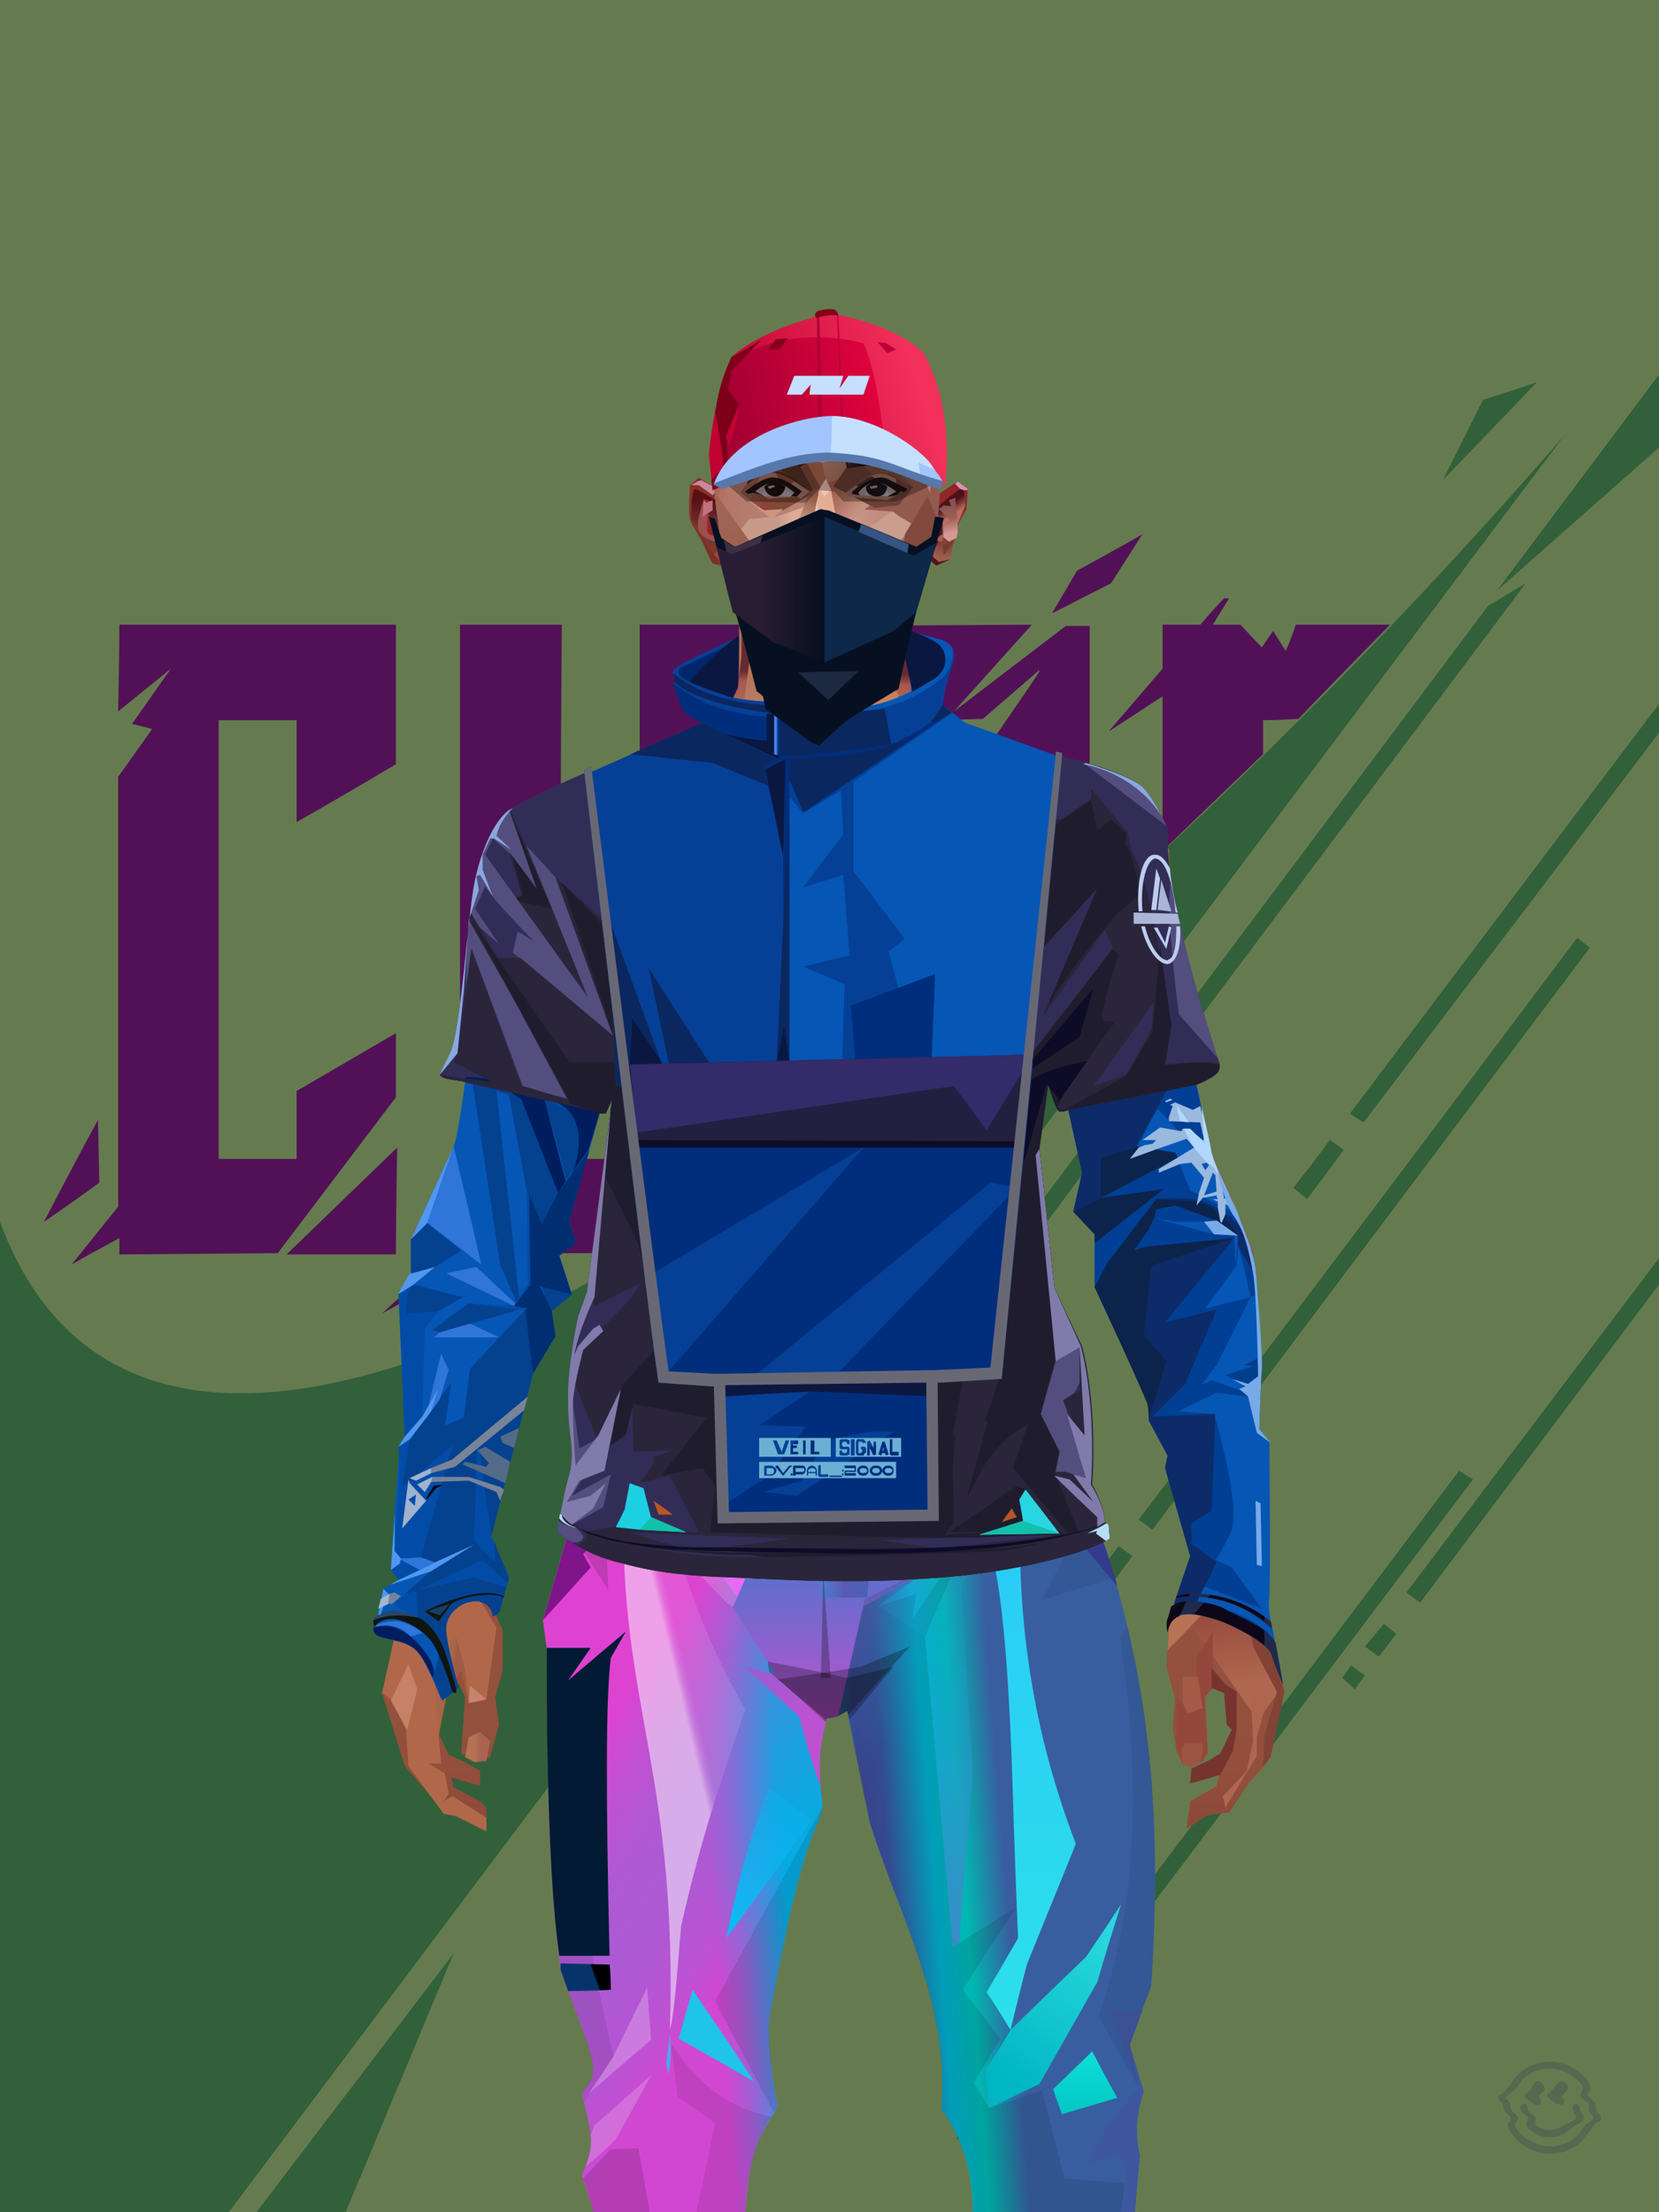 <?xml version="1.0" encoding="UTF-8"?><svg width="1320px" height="1760px" viewBox="0 0 1320 1760" version="1.1" xmlns="http://www.w3.org/2000/svg" xmlns:xlink="http://www.w3.org/1999/xlink"><defs></defs><g stroke="none" stroke-width="1" fill="none" id="id-31554" fill-rule="evenodd"><g id="id-31555"><rect fill="#657B4F" width="1320" height="1760" x="0" y="0" id="id-31556"></rect><g transform=" translate(35,425)" fill="#521156" id="id-31557"><path d=" M 60,72 C 207,72 280,72 280,72 C 280,146 280,183 280,183 C 228,214 201,229 201,229 L 201,148 L 139,148 L 139,497 L 201,497 C 201,461 201,443 201,443 C 254,412 280,397 280,397 C 280,431 280,448 280,448 C 217,531 186,572 186,572 L 60,573 C 60,564 60,560 60,560 C 34,574 22,581 22,581 L 59,535 C 59,307 59,193 59,193 C 77,168 86,155 86,155 C 75,152 70,151 70,151 C 91,121 101,107 101,107 L 59,141 C 60,95 60,72 60,72 Z" id="id-31558"></path><path d=" M 0,547 C 28,493 43,466 43,466 L 44,516 C 15,537 0,547 0,547 Z" id="id-31559"></path><path d=" M 280,573 C 222,573 193,573 193,573 L 281,488 C 280,545 280,573 280,573 Z" id="id-31560"></path><path d=" M 269,620 L 331,563 C 331,512 331,486 331,486 L 412,439 L 412,497 L 472,497 C 472,444 472,418 472,418 C 505,376 522,355 522,355 C 490,383 473,398 473,398 C 473,353 473,330 473,330 L 331,411 L 331,72 C 385,72 412,72 412,72 C 411,206 411,273 411,273 L 474,237 L 474,72 L 553,72 C 553,142 553,177 553,177 C 491,239 460,271 460,271 L 552,198 L 552,572 L 354,572 C 298,604 269,620 269,620 Z" id="id-31561"></path><path d=" M 786,72 L 724,141 C 724,141 754,118 813,73 L 813,73 L 832,73 L 832,288 L 774,322 L 774,322 L 830,322 L 752,379 L 752,335 L 691,370 L 691,370 L 691,429 L 611,490 L 611,252 L 569,272 C 569,272 583,255 612,222 L 612,222 L 612,73 L 786,72 Z M 792,108 C 762,134 747,147 747,147 C 710,148 691,148 691,148 C 691,229 691,273 691,281 L 691,281 C 691,281 691,282 691,282 L 691,282 L 691,282 L 752,247 L 752,168 C 778,130 792,110 792,109 L 792,108 L 792,108 Z" id="id-31562"></path><path d=" M 802,63 C 815,41 822,29 822,29 C 857,10 874,0 874,0 L 849,39 C 818,55 802,63 802,63 Z" id="id-31563"></path><path d=" M 847,157 L 890,107 L 890,72 C 910,72 920,72 920,72 C 932,58 939,51 939,51 C 941,51 943,51 943,51 L 930,72 C 945,72 952,72 952,72 C 963,84 969,90 969,90 C 975,81 978,77 978,77 C 985,88 988,93 988,93 C 994,79 996,72 996,72 C 1046,72 1071,72 1071,72 C 1022,122 998,147 998,147 C 979,148 970,148 970,148 C 970,166 970,175 970,175 C 917,226 890,252 890,252 L 890,129 C 861,148 847,157 847,157 Z" id="id-31564"></path></g><path d=" M 1245,346 L 182,1760 L 0,1760 L 0,972 C 135,1337 750,916 1245,346 L 1245,346 Z M 361,1554 L 275,1760 L 204,1760 L 204,1760 L 361,1554 Z M 1320,298 L 1320,356 L 1320,356 L 1191,470 L 1320,298 Z M 1223,304 C 1223,304 1198,330 1148,382 L 1148,382 L 1180,318 C 1180,318 1194,314 1223,304 Z" fill="#32603A" id="id-31562"></path><path d=" M 1214,464 C 1194,476 1184,482 1184,482 C 825,961 645,1200 645,1200 L 656,1208 C 1028,712 1214,464 1214,464 Z M 627,1225 C 617,1237 612,1243 612,1243 C 619,1248 623,1251 623,1251 L 637,1233 C 630,1228 627,1225 627,1225 Z M 612,1266 C 606,1273 604,1277 604,1277 C 597,1271 593,1269 593,1269 L 601,1258 C 608,1263 612,1266 612,1266 Z" fill="#32603A" id="id-31562"></path><path d=" M 1320,560 C 1320,575 1320,583 1320,583 C 1163,790 1085,893 1085,893 L 1074,886 L 1320,560 Z M 1058,907 C 1066,912 1069,915 1069,915 C 1050,941 1040,954 1040,954 L 1029,945 C 1049,920 1058,907 1058,907 Z" fill="#32603A" id="id-31562"></path><path d=" M 1320,1001 C 1186,1178 1119,1267 1119,1267 L 1130,1275 L 1320,1022 C 1320,1008 1320,1001 1320,1001 Z M 1101,1292 C 1091,1304 1086,1310 1086,1310 C 1093,1315 1097,1318 1097,1318 L 1111,1300 C 1104,1294 1101,1292 1101,1292 Z M 1075,1325 C 1070,1332 1068,1335 1068,1335 C 1075,1341 1078,1344 1078,1344 L 1086,1333 C 1079,1328 1075,1325 1075,1325 Z" fill="#32603A" id="id-31562"></path><path d=" M 761,1701 C 768,1707 771,1709 771,1709 C 790,1683 800,1670 800,1670 L 789,1664 C 770,1689 761,1701 761,1701 Z M 805,1642 C 813,1647 816,1649 816,1649 C 1053,1335 1172,1177 1172,1177 L 1161,1170 C 924,1485 805,1642 805,1642 Z" fill="#32603A" id="id-31562"></path><path d=" M 890,1230 C 871,1256 861,1268 861,1268 C 868,1274 872,1277 872,1277 L 901,1238 C 894,1233 890,1230 890,1230 Z M 906,1209 C 913,1214 917,1217 917,1217 C 1149,908 1265,754 1265,754 L 1255,746 C 1023,1055 906,1209 906,1209 Z" fill="#32603A" id="id-31562"></path></g></g><defs><linearGradient x1="50%" y1="6%" x2="50%" y2="100%" id="id-110524"><stop stop-color="#B37355" offset="0%"></stop><stop stop-color="#C58B67" offset="8%"></stop><stop stop-color="#A5684C" offset="20%"></stop><stop stop-color="#975844" offset="34%"></stop><stop stop-color="#934F3C" offset="71%"></stop><stop stop-color="#602521" offset="100%"></stop></linearGradient><linearGradient x1="50%" y1="-10%" x2="50%" y2="84%" id="id-110525"><stop stop-color="#A86549" offset="0%"></stop><stop stop-color="#C1845E" offset="49%"></stop><stop stop-color="#AB6A54" offset="100%"></stop></linearGradient><linearGradient x1="57%" y1="50%" x2="47%" y2="56%" id="id-110526"><stop stop-color="#7A3A33" offset="0%"></stop><stop stop-color="#783731" offset="100%"></stop></linearGradient><linearGradient x1="45%" y1="35%" x2="55%" y2="47%" id="id-110527"><stop stop-color="#A66552" offset="0%"></stop><stop stop-color="#824237" offset="100%"></stop></linearGradient><linearGradient x1="54%" y1="31%" x2="47%" y2="81%" id="id-110528"><stop stop-color="#A5684E" offset="0%"></stop><stop stop-color="#A7644C" offset="20%"></stop><stop stop-color="#8A4938" offset="71%"></stop><stop stop-color="#854739" offset="81%"></stop><stop stop-color="#824036" offset="100%"></stop></linearGradient><linearGradient x1="43%" y1="38%" x2="54%" y2="44%" id="id-110529"><stop stop-color="#AA6548" offset="0%"></stop><stop stop-color="#9E5B43" offset="100%"></stop></linearGradient><linearGradient x1="46%" y1="8%" x2="58%" y2="82%" id="id-110530"><stop stop-color="#C9906F" offset="0%"></stop><stop stop-color="#A45848" offset="100%"></stop></linearGradient><linearGradient x1="50%" y1="41%" x2="49%" y2="65%" id="id-110531"><stop stop-color="#622B30" offset="0%"></stop><stop stop-color="#A8594B" offset="27%"></stop><stop stop-color="#AB6F54" offset="100%"></stop></linearGradient><linearGradient x1="63%" y1="4%" x2="25%" y2="77%" id="id-110532"><stop stop-color="#D2A185" offset="0%"></stop><stop stop-color="#D5A88F" offset="55%"></stop><stop stop-color="#B97A5D" offset="100%"></stop></linearGradient><linearGradient x1="50%" y1="23%" x2="41%" y2="77%" id="id-110533"><stop stop-color="#7F3531" offset="0%"></stop><stop stop-color="#9D4D4C" offset="100%"></stop></linearGradient><linearGradient x1="47%" y1="22%" x2="55%" y2="89%" id="id-110534"><stop stop-color="#B57159" offset="0%"></stop><stop stop-color="#BC8971" offset="100%"></stop></linearGradient><linearGradient x1="86%" y1="87%" x2="11%" y2="66%" id="id-110535"><stop stop-color="#9E5C4A" offset="0%"></stop><stop stop-color="#8C4E40" offset="100%"></stop></linearGradient><linearGradient x1="71%" y1="11%" x2="50%" y2="100%" id="id-110536"><stop stop-color="#B27255" offset="0%"></stop><stop stop-color="#A5684C" offset="100%" stop-opacity="0"></stop></linearGradient><linearGradient x1="66%" y1="46%" x2="56%" y2="43%" id="id-110537"><stop stop-color="#8E5040" offset="0%"></stop><stop stop-color="#7D403A" offset="100%"></stop></linearGradient><linearGradient x1="100%" y1="41%" x2="50%" y2="63%" id="id-110538"><stop stop-color="#712725" offset="0%"></stop><stop stop-color="#732825" offset="100%"></stop></linearGradient><linearGradient x1="69%" y1="20%" x2="50%" y2="100%" id="id-110539"><stop stop-color="#925342" offset="0%"></stop><stop stop-color="#9D5A48" offset="100%"></stop></linearGradient><linearGradient x1="36%" y1="20%" x2="57%" y2="81%" id="id-110540"><stop stop-color="#B07254" offset="0%"></stop><stop stop-color="#B37355" offset="100%"></stop></linearGradient><linearGradient x1="26%" y1="83%" x2="92%" y2="50%" id="id-110541"><stop stop-color="#C48864" offset="0%" stop-opacity="0"></stop><stop stop-color="#C38B6B" offset="99%"></stop></linearGradient><linearGradient x1="17%" y1="56%" x2="85%" y2="45%" id="id-110542"><stop stop-color="#D0A183" offset="0%" stop-opacity="0"></stop><stop stop-color="#D0A183" offset="51%"></stop><stop stop-color="#C68E6E" offset="100%"></stop></linearGradient><linearGradient x1="17%" y1="24%" x2="74%" y2="87%" id="id-110543"><stop stop-color="#C78E6C" offset="0%"></stop><stop stop-color="#B87755" offset="100%"></stop></linearGradient><linearGradient x1="26%" y1="42%" x2="80%" y2="75%" id="id-110544"><stop stop-color="#D9B09C" offset="0%"></stop><stop stop-color="#D5A88F" offset="100%" stop-opacity="0"></stop></linearGradient><linearGradient x1="29%" y1="56%" x2="77%" y2="50%" id="id-110545"><stop stop-color="#CDA484" offset="0%"></stop><stop stop-color="#CB9D7C" offset="100%" stop-opacity="0"></stop></linearGradient><linearGradient x1="74%" y1="24%" x2="34%" y2="74%" id="id-110546"><stop stop-color="#C38260" offset="0%"></stop><stop stop-color="#C58865" offset="100%"></stop></linearGradient><linearGradient x1="66%" y1="100%" x2="40%" y2="0%" id="id-110547"><stop stop-color="#BC7A58" offset="0%"></stop><stop stop-color="#D7AA98" offset="46%"></stop><stop stop-color="#C28360" offset="100%"></stop></linearGradient><linearGradient x1="52%" y1="13%" x2="59%" y2="75%" id="id-110548"><stop stop-color="#92463B" offset="0%"></stop><stop stop-color="#AF684F" offset="100%"></stop></linearGradient><linearGradient x1="28%" y1="76%" x2="73%" y2="20%" id="id-110549"><stop stop-color="#B87356" offset="0%"></stop><stop stop-color="#91453A" offset="67%"></stop><stop stop-color="#A15745" offset="100%"></stop></linearGradient><linearGradient x1="50%" y1="0%" x2="50%" y2="100%" id="id-110550"><stop stop-color="#9A5242" offset="0%"></stop><stop stop-color="#6C2B27" offset="100%"></stop></linearGradient><linearGradient x1="66%" y1="59%" x2="24%" y2="66%" id="id-110551"><stop stop-color="#A36149" offset="0%"></stop><stop stop-color="#C07F5D" offset="100%"></stop></linearGradient><linearGradient x1="41%" y1="11%" x2="55%" y2="61%" id="id-110552"><stop stop-color="#CD9781" offset="0%"></stop><stop stop-color="#B4705C" offset="100%"></stop></linearGradient><linearGradient x1="19%" y1="58%" x2="66%" y2="43%" id="id-110553"><stop stop-color="#D3A389" offset="0%"></stop><stop stop-color="#C38761" offset="100%"></stop></linearGradient><linearGradient x1="73%" y1="50%" x2="30%" y2="53%" id="id-110554"><stop stop-color="#9B5F42" offset="0%"></stop><stop stop-color="#B67B61" offset="100%"></stop></linearGradient><linearGradient x1="31%" y1="0%" x2="50%" y2="100%" id="id-110555"><stop stop-color="#D5A897" offset="0%"></stop><stop stop-color="#D1A08E" offset="100%"></stop></linearGradient><linearGradient x1="29%" y1="43%" x2="65%" y2="100%" id="id-110556"><stop stop-color="#D29D85" offset="0%"></stop><stop stop-color="#C18265" offset="100%"></stop></linearGradient><linearGradient x1="13%" y1="78%" x2="84%" y2="50%" id="id-110557"><stop stop-color="#B77456" offset="0%"></stop><stop stop-color="#AA6244" offset="100%"></stop></linearGradient><linearGradient x1="50%" y1="0%" x2="36%" y2="100%" id="id-110558"><stop stop-color="#D1A187" offset="0%"></stop><stop stop-color="#CC957E" offset="100%"></stop></linearGradient><linearGradient x1="50%" y1="28%" x2="64%" y2="55%" id="id-110559"><stop stop-color="#CF9D80" offset="0%"></stop><stop stop-color="#C38869" offset="100%"></stop></linearGradient><linearGradient x1="40%" y1="55%" x2="62%" y2="71%" id="id-110560"><stop stop-color="#B47251" offset="0%"></stop><stop stop-color="#BA7B58" offset="100%"></stop></linearGradient><linearGradient x1="9%" y1="37%" x2="88%" y2="55%" id="id-110561"><stop stop-color="#9D5D46" offset="0%"></stop><stop stop-color="#86473B" offset="100%"></stop></linearGradient><linearGradient x1="62%" y1="19%" x2="50%" y2="100%" id="id-110562"><stop stop-color="#B06A4D" offset="0%"></stop><stop stop-color="#8E483A" offset="100%"></stop></linearGradient><linearGradient x1="45%" y1="18%" x2="51%" y2="67%" id="id-110563"><stop stop-color="#D29F88" offset="0%"></stop><stop stop-color="#BE7F5D" offset="100%"></stop></linearGradient><linearGradient x1="50%" y1="43%" x2="50%" y2="100%" id="id-110564"><stop stop-color="#CA9076" offset="0%"></stop><stop stop-color="#AB6344" offset="100%"></stop></linearGradient><linearGradient x1="45%" y1="50%" x2="58%" y2="50%" id="id-110565"><stop stop-color="#9D5D49" offset="0%"></stop><stop stop-color="#BE836D" offset="100%"></stop></linearGradient><linearGradient x1="33%" y1="74%" x2="77%" y2="42%" id="id-110566"><stop stop-color="#A8644F" offset="0%"></stop><stop stop-color="#B6765A" offset="100%"></stop></linearGradient><linearGradient x1="63%" y1="59%" x2="38%" y2="59%" id="id-110567"><stop stop-color="#A86451" offset="0%"></stop><stop stop-color="#B77154" offset="100%"></stop></linearGradient><linearGradient x1="50%" y1="0%" x2="50%" y2="100%" id="id-110568"><stop stop-color="#BD907D" offset="0%"></stop><stop stop-color="#9E5744" offset="100%"></stop></linearGradient><linearGradient x1="47%" y1="47%" x2="53%" y2="50%" id="id-110569"><stop stop-color="#C19B86" offset="0%"></stop><stop stop-color="#9E5744" offset="100%"></stop></linearGradient><linearGradient x1="50%" y1="0%" x2="50%" y2="100%" id="id-110570"><stop stop-color="#AC6553" offset="0%"></stop><stop stop-color="#9E5644" offset="100%"></stop></linearGradient><linearGradient x1="50%" y1="0%" x2="50%" y2="100%" id="id-110571"><stop stop-color="#B28775" offset="0%"></stop><stop stop-color="#B68776" offset="100%"></stop></linearGradient><linearGradient x1="0%" y1="55%" x2="100%" y2="55%" id="id-110572"><stop stop-color="#A2675E" offset="0%"></stop><stop stop-color="#8F4F4C" offset="100%"></stop></linearGradient><linearGradient x1="50%" y1="0%" x2="50%" y2="100%" id="id-110573"><stop stop-color="#AF8873" offset="0%"></stop><stop stop-color="#93493E" offset="100%"></stop></linearGradient><linearGradient x1="49%" y1="20%" x2="52%" y2="96%" id="id-110574"><stop stop-color="#9B5650" offset="0%"></stop><stop stop-color="#984D3F" offset="100%"></stop></linearGradient><linearGradient x1="50%" y1="0%" x2="50%" y2="100%" id="id-110575"><stop stop-color="#5A1D24" offset="0%"></stop><stop stop-color="#72332B" offset="100%"></stop></linearGradient><linearGradient x1="33%" y1="47%" x2="59%" y2="56%" id="id-110576"><stop stop-color="#8E4D39" offset="0%"></stop><stop stop-color="#7C3A31" offset="100%"></stop></linearGradient></defs><g transform=" translate(304,473)" id="id-110577"><polygon points="174 662 139 824 137 906 146 1082 171 1154 176 1211 174 1230 175 1284 287 1284 284 1265 308 1195 306 1124 345 952 343 912 353 879 362 881 371 877 383 904 391 970 434 1079 457 1202 475 1252 475 1284 596 1284 600 1225 591 1146 609 1103 612 997 596 842 545 671 539 640 528 606 531 569 509 498 522 403 539 360 539 348 563 464 576 498 585 574 637 704 646 760 646 778 626 822 624 853 631 879 629 901 632 920 637 931 647 931 657 920 655 877 659 867 670 874 672 899 676 903 667 923 644 934 643 945 666 939 664 948 643 960 640 982 657 971 674 969 690 945 701 933 704 926 707 923 713 892 718 871 704 832 696 786 703 768 693 725 693 521 652 425 629 282 626 203 612 175 567 156 548 141 530 139 479 114 422 73 416 42 415 1 285 0 284 73 279 83 242 114 196 137 171 139 155 156 108 175 91 228 91 287 68 431 30 516 23 602 28 725 16 764 21 782 0 874 18 932 49 968 59 970 83 982 83 965 78 960 57 949 55 941 78 948 78 936 66 929 53 923 45 906 51 875 61 866 66 877 63 922 75 927 86 925 93 899 90 877 96 856 96 824 75 778 77 738 108 637 139 562 142 495 159 458 180 358 199 403 203 461 211 504 188 564 191 608" fill="url(#id-110524)" id="id-110578"></polygon><polygon points="91 287 68 431 30 516 23 602 72 688 117 614 98 452 109 469 123 336 102 372 109 294 88 309 109 285" fill="url(#id-110525)" id="id-110578"></polygon><polygon points="383 906 391 972 434 1081 457 1204 475 1254 475 1287 596 1287 600 1226 591 1148 609 1105 612 999 602 904 584 908 584 846 535 683 456 705 382 878" fill="url(#id-110526)" id="id-110578"></polygon><polygon points="137 907 146 1083 171 1156 176 1212 174 1232 175 1286 175 1287 287 1287 284 1266 308 1197 306 1126 345 954 343 923 293 814 263 724 247 711" fill="url(#id-110527)" id="id-110578"></polygon><polygon points="545 673 539 641 528 608 531 571 509 500 522 405 539 361 539 350 563 465 576 500 601 540 660 491 688 529 652 427 629 283 626 205 612 177 568 157 548 142 530 141 479 116 422 75 416 44 415 3 360 3 360 715 462 724" fill="url(#id-110528)" id="id-110578"></polygon><polygon points="83 984 59 972 49 970 21 932 19 903 7 879 0 874 11 824 38 786 38 814 56 786 78 800 91 822 83 879 69 882 63 855 51 877 45 908 47 930 37 930 50 938 53 954 49 960 56 956 83 973" fill="#B1684A" id="id-110583"></polygon><polygon points="66 855 69 882 63 855 51 877 45 908 42 870 58 825" fill="url(#id-110529)" id="id-110583"></polygon><polygon points="83 879 69 882 70 868" fill="#C7846A" id="id-110583"></polygon><polygon points="481 376 513 349 558 291 522 368" fill="#885F60" id="id-110586"></polygon><polygon points="313 697 260 560 246 448 259 424 355 408 361 366 317 404 285 409 267 378 313 343 394 351 431 378 420 404 368 399 371 404 449 421 466 441 449 510 466 547 406 697 358 717" fill="url(#id-110530)" id="id-110587"></polygon><polygon points="410 90 430 82 423 76 416 45 416 7 286 9 286 48 283 76 278 86 244 114 195 139 366 139 390 70 410 26" fill="url(#id-110531)" id="id-110588"></polygon><polygon points="182 180 133 231 97 289 97 231 113 182 165 159" fill="url(#id-110532)" id="id-110589"></polygon><polygon points="346 107 384 55 409 31 414 23 299 31" fill="url(#id-110533)" id="id-110590"></polygon><polygon points="287 93 295 32 323 129" fill="url(#id-110534)" id="id-110591"></polygon><polygon points="336 139 314 151 270 146 224 139" fill="#E2B4A4" id="id-110592"></polygon><polygon points="410 84 409 136 461 129" fill="url(#id-110535)" id="id-110593"></polygon><polygon points="173 246 167 286 191 351 263 386 328 330 359 330 359 152 348 139 336 139 309 152" fill="url(#id-110536)" id="id-110594"></polygon><polygon points="464 159 516 190 500 159" fill="url(#id-110537)" id="id-110595"></polygon><polygon points="302 31 346 72 382 62 409 37 416 28 416 13" fill="url(#id-110538)" id="id-110596"></polygon><polygon points="263 151 191 202 219 151" fill="#B17054" id="id-110597"></polygon><polygon points="154 206 170 170 122 188" fill="#DEB7A9" id="id-110598"></polygon><polygon points="358 285 344 299 323 318 305 354 358 345 354 305" fill="url(#id-110539)" id="id-110599"></polygon><polygon points="260 361 265 387 203 371 191 347" fill="#94523B" id="id-110600"></polygon><polygon points="198 362 181 359 167 284" fill="#5E2227" id="id-110601"></polygon><polygon points="477 341 477 335 488 326 496 325 509 338 496 348 485 354" fill="#5D2221" id="id-110602"></polygon><polygon points="314 151 342 220 317 293 237 351 209 318 172 251 185 205 270 146" fill="url(#id-110540)" id="id-110603"></polygon><polygon points="314 151 330 238 209 318 172 251 185 205 270 146" fill="url(#id-110541)" id="id-110603"></polygon><polygon points="314 151 350 205 220 227 185 205 270 146" fill="url(#id-110542)" opacity="0.369" id="id-110603"></polygon><polygon points="211 335 223 322 242 327 244 332 235 353 213 349" fill="#642B26" id="id-110606"></polygon><polygon points="224 339 226 342 226 345 222 349 235 350 242 333 230 338 227 335" fill="#70434F" id="id-110607"></polygon><polygon points="488 343 491 347 486 351 479 338 489 327 495 327 493 336" fill="#6F373C" id="id-110608"></polygon><polygon points="485 339 488 343 493 337" fill="#92523E" id="id-110609"></polygon><polygon points="359 162 359 291 406 325 455 347 529 267 463 182 415 166" fill="url(#id-110543)" id="id-110610"></polygon><polygon points="359 178 359 281 391 302 391 249 489 270 461 189 415 166" fill="url(#id-110544)" id="id-110610"></polygon><polygon points="359 178 359 219 472 220 461 189 415 166 371 163" fill="url(#id-110545)" id="id-110610"></polygon><polygon points="358 178 372 168 440 156 413 137 378 158 411 80 396 60 358 146" fill="url(#id-110546)" id="id-110613"></polygon><polygon points="346 140 358 152 372 129 400 48 369 86 364 130" fill="#D3A08C" id="id-110614"></polygon><polygon points="591 281 601 226 559 159 514 159 523 138 499 156 571 263" fill="url(#id-110547)" id="id-110615"></polygon><polygon points="609 298 626 332 629 285 627 227 614 207 617 251" fill="#8581A0" id="id-110616"></polygon><polygon points="554 159 567 157 612 177 614 192 579 175 603 207 601 226" fill="#B67758" id="id-110617"></polygon><polygon points="641 823 648 826 697 896 713 873 682 781" fill="url(#id-110548)" id="id-110618"></polygon><polygon points="625 840 700 762 688 738 679 784 648 776 626 822" fill="url(#id-110549)" id="id-110618"></polygon><polygon points="648 862 648 845 661 825 661 870 654 878 657 922 652 929 637 929 632 914 632 893 632 877 644 888" fill="#94473B" id="id-110620"></polygon><polygon points="554 375 577 333 607 451 594 508 568 462" fill="#BB7966" id="id-110621"></polygon><polygon points="623 326 643 425 633 431 693 523 652 427 636 326 625 315" fill="#7B779A" id="id-110622"></polygon><polygon points="628 274 638 339 623 314" fill="#6F393C" id="id-110623"></polygon><polygon points="693 523 695 567 685 525 618 416 633 431" fill="#8D4E3B" id="id-110624"></polygon><polygon points="640 463 599 539 601 571 634 655 646 703 650 754 658 640 660 491" fill="#BD7B5A" id="id-110625"></polygon><polygon points="610 531 648 646 652 546 638 479" fill="#CB937C" id="id-110625"></polygon><polygon points="693 748 677 730 677 700 660 491 685 525 691 552 684 727" fill="url(#id-110550)" id="id-110627"></polygon><polygon points="691 746 703 768 693 727 695 567 691 551 683 727" fill="#7E97BD" id="id-110628"></polygon><polygon points="260 559 310 683 355 716 263 713 238 685 195 582" fill="url(#id-110551)" id="id-110629"></polygon><polygon points="637 931 636 919 639 914 653 914 653 922 651 929 648 931 644 933" fill="#9B5543" id="id-110630"></polygon><polygon points="637 861 637 882 641 890 653 886 649 861" fill="#A35B48" id="id-110631"></polygon><polygon points="691 871 693 912 688 936 669 956 671 965 696 924 696 909 705 877" fill="#AE664F" id="id-110632"></polygon><polygon points="703 768 684 788 693 837 712 873 702 908 701 933 707 925 718 873 704 834 697 788" fill="#824336" id="id-110633"></polygon><polygon points="667 939 643 946 644 934 657 928 667 922 676 903 672 899 670 874 660 870 660 854 671 867 680 873 680 902 677 920" fill="#77342E" id="id-110634"></polygon><polygon points="361 510 359 634 426 561 420 535" fill="url(#id-110552)" opacity="0.626" id="id-110635"></polygon><polygon points="319 403 289 399 268 380 313 343 361 348 362 372" fill="url(#id-110553)" id="id-110636"></polygon><polygon points="171 141 168 151 180 151 204 139 196 138" fill="url(#id-110554)" id="id-110637"></polygon><polygon points="359 308 362 360 382 334" fill="#BB7863" opacity="0.625" id="id-110638"></polygon><polygon points="360 546 360 584 387 551 374 540" fill="url(#id-110555)" opacity="0.626" id="id-110639"></polygon><polygon points="346 542 360 547 373 540 360 534" fill="#763735" id="id-110640"></polygon><polygon points="325 545 277 503 259 561 308 579" fill="url(#id-110556)" opacity="0.758" id="id-110641"></polygon><polygon points="389 499 460 467 449 510 404 520" fill="url(#id-110557)" id="id-110642"></polygon><polygon points="364 491 361 403 420 428" fill="url(#id-110558)" opacity="0.758" id="id-110643"></polygon><polygon points="262 446 333 446 323 469 279 492" fill="url(#id-110559)" opacity="0.758" id="id-110644"></polygon><polygon points="259 425 279 496 259 561 236 528 213 443 227 425 243 447" fill="url(#id-110560)" id="id-110645"></polygon><polygon points="412 343 444 374 466 383 499 351 447 354 416 339" fill="url(#id-110561)" id="id-110646"></polygon><polygon points="164 252 163 278 128 284" fill="#85483C" id="id-110647"></polygon><polygon points="58 478 88 441 88 416 69 430 66 456" fill="url(#id-110562)" id="id-110648"></polygon><polygon points="76 684 69 634 61 517 89 474 111 569" fill="url(#id-110563)" id="id-110649"></polygon><polygon points="53 489 47 539 69 635 76 684 53 760 40 781 16 766 28 727 23 604 28 544" fill="url(#id-110564)" id="id-110650"></polygon><polygon points="136 452 127 497 153 460 177 340 170 300" fill="#965744" id="id-110651"></polygon><polygon points="181 359 159 460 143 497 142 514 123 532 109 514 108 490 127 497 153 460 177 340" fill="#8D4E42" id="id-110651"></polygon><polygon points="38 747 28 772 38 788 44 772" fill="#BB775C" id="id-110653"></polygon><polygon points="359 379 342 413 361 444 377 417" fill="url(#id-110565)" id="id-110654"></polygon><polygon points="196 581 260 561 229 519" fill="url(#id-110566)" id="id-110655"></polygon><polygon points="74 929 66 925 69 909 78 905 86 912 83 928" fill="url(#id-110567)" id="id-110656"></polygon><polygon points="20 903 7 880 21 851 28 871" fill="#C78167" id="id-110657"></polygon><polygon points="218 1123 203 1040 191 913 171 1090 182 1169 230 1208 261 1237 270 1213 234 1175 212 1157 272 1191 281 1169" fill="url(#id-110568)" opacity="0.808" id="id-110658"></polygon><polygon points="182 1207 181 1155 213 1106 236 1166 230 1210" fill="#A8614D" id="id-110659"></polygon><polygon points="187 902 211 1137 227 1161 275 1187 299 1137 272 1009 299 918 269 791 211 836" fill="url(#id-110569)" id="id-110660"></polygon><polygon points="288 1079 311 1040 311 942 295 903 264 1019 275 1188 301 1137" fill="url(#id-110570)" id="id-110661"></polygon><polygon points="584 908 604 1008 608 1106 614 998 599 887" fill="#848BB1" id="id-110662"></polygon><polygon points="430 886 488 1140 535 1115 561 925 566 886 536 816 500 786" fill="url(#id-110571)" opacity="0.792" id="id-110663"></polygon><polygon points="581 921 588 1011 584 1112 576 1162 544 1046 566 886" fill="url(#id-110572)" id="id-110664"></polygon><polygon points="561 1247 518 1200 472 1112 494 931 505 931 594 1188 579 1244" fill="url(#id-110573)" id="id-110665"></polygon><polygon points="531 1221 539 1263 536 1269 516 1287 509 1287 500 1263 513 1199 488 1226 462 1170 472 1101 427 1010 398 877 469 771 518 739 536 818 500 787 433 890 477 1078 534 1212" fill="url(#id-110574)" id="id-110666"></polygon><polygon points="321 1058 284 852 258 721 266 733 371 879 362 883 354 881 343 914 345 954" fill="#995346" id="id-110667"></polygon><polygon points="429 1068 424 875 536 705 454 704 380 865 384 906 391 972" fill="#9E5752" opacity="0.394" id="id-110668"></polygon><polygon points="175 1262 194 1287 206 1287 225 1226 213 1249 175 1221 174 1232" fill="#743428" id="id-110669"></polygon><polygon points="528 1227 554 1234 569 1169 549 1168" fill="#AC7064" id="id-110670"></polygon><polygon points="546 678 545 672 539 641 528 608 531 571 509 500 522 405 539 361 539 350 547 389 542 330 558 289 517 369 528 369 517 411 499 442 509 465 488 531 507 525 522 585 449 724" fill="url(#id-110575)" id="id-110578"></polygon><polygon points="402 722 490 609 522 585 449 723" fill="#94493C" id="id-110672"></polygon><polygon points="174 664 139 826 137 907 139 937 238 690 352 886 354 881 362 883 371 879 383 906 471 773 548 712 596 844 545 673 539 641 478 697 449 723 278 705 232 657 188 566 191 610" fill="url(#id-110576)" id="id-110578"></polygon><polygon points="189 616 211 620 190 586 190 609" fill="#813F3A" id="id-110674"></polygon><polygon points="139 836 225 709 167 697 139 826" fill="#753E2A" id="id-110675"></polygon><polygon points="518 734 596 843 547 678" fill="#622B30" id="id-110676"></polygon><polygon points="415 778 447 726 314 744 329 762" fill="#A6564C" opacity="0.520" id="id-110578"></polygon><polygon points="411 685 463 666 456 573" fill="#7A3B33" id="id-110678"></polygon></g><defs><linearGradient x1="53%" y1="5%" x2="47%" y2="91%" id="id-111278"><stop stop-color="#932126" offset="0%"></stop><stop stop-color="#873F39" offset="82%"></stop><stop stop-color="#9E5E4F" offset="100%"></stop></linearGradient><linearGradient x1="62%" y1="61%" x2="50%" y2="36%" id="id-111279"><stop stop-color="#BA6E61" offset="0%"></stop><stop stop-color="#4D1217" offset="100%"></stop></linearGradient><linearGradient x1="50%" y1="13%" x2="57%" y2="81%" id="id-111280"><stop stop-color="#885154" offset="0%"></stop><stop stop-color="#9E5E4F" offset="52%"></stop><stop stop-color="#D79898" offset="100%"></stop></linearGradient><linearGradient x1="50%" y1="0%" x2="54%" y2="88%" id="id-111281"><stop stop-color="#8B2F27" offset="0%"></stop><stop stop-color="#803A2B" offset="100%"></stop></linearGradient><linearGradient x1="36%" y1="75%" x2="36%" y2="18%" id="id-111282"><stop stop-color="#6F3938" offset="0%"></stop><stop stop-color="#590F13" offset="100%"></stop></linearGradient><linearGradient x1="33%" y1="21%" x2="62%" y2="79%" id="id-111283"><stop stop-color="#A56757" offset="0%"></stop><stop stop-color="#B57363" offset="10%"></stop><stop stop-color="#B9735D" offset="53%"></stop><stop stop-color="#D0907A" offset="70%"></stop><stop stop-color="#AA6E5A" offset="88%"></stop><stop stop-color="#AD7464" offset="100%"></stop></linearGradient><linearGradient x1="28%" y1="56%" x2="79%" y2="54%" id="id-111284"><stop stop-color="#C89A8A" offset="0%"></stop><stop stop-color="#E0AD98" offset="16%"></stop><stop stop-color="#C08C7D" offset="100%"></stop></linearGradient><linearGradient x1="68%" y1="59%" x2="18%" y2="46%" id="id-111285"><stop stop-color="#B78372" offset="0%"></stop><stop stop-color="#B4786A" offset="100%"></stop></linearGradient><linearGradient x1="26%" y1="17%" x2="91%" y2="50%" id="id-111286"><stop stop-color="#945344" offset="0%"></stop><stop stop-color="#B3715E" offset="16%"></stop><stop stop-color="#CB8C74" offset="51%"></stop><stop stop-color="#935A4F" offset="100%"></stop></linearGradient><linearGradient x1="45%" y1="16%" x2="52%" y2="84%" id="id-111287"><stop stop-color="#9F6554" offset="0%"></stop><stop stop-color="#925343" offset="100%"></stop></linearGradient><linearGradient x1="91%" y1="32%" x2="50%" y2="77%" id="id-111288"><stop stop-color="#9D6655" offset="0%"></stop><stop stop-color="#A96C5D" offset="100%"></stop></linearGradient><linearGradient x1="72%" y1="40%" x2="61%" y2="55%" id="id-111289"><stop stop-color="#734233" offset="0%"></stop><stop stop-color="#AE705B" offset="100%"></stop></linearGradient><linearGradient x1="50%" y1="33%" x2="50%" y2="100%" id="id-111290"><stop stop-color="#1E0D0C" offset="0%"></stop><stop stop-color="#7F4D40" offset="100%"></stop></linearGradient><linearGradient x1="34%" y1="50%" x2="87%" y2="60%" id="id-111291"><stop stop-color="#D09A88" offset="0%"></stop><stop stop-color="#C38774" offset="100%"></stop></linearGradient><linearGradient x1="14%" y1="54%" x2="60%" y2="65%" id="id-111292"><stop stop-color="#945B4B" offset="0%"></stop><stop stop-color="#894336" offset="50%"></stop><stop stop-color="#824937" offset="100%"></stop></linearGradient><linearGradient x1="50%" y1="0%" x2="50%" y2="100%" id="id-111293"><stop stop-color="#CE9386" offset="0%"></stop><stop stop-color="#C99387" offset="100%"></stop></linearGradient><linearGradient x1="50%" y1="9%" x2="44%" y2="54%" id="id-111294"><stop stop-color="#C58372" offset="0%"></stop><stop stop-color="#D2977F" offset="100%"></stop></linearGradient><linearGradient x1="61%" y1="87%" x2="61%" y2="8%" id="id-111295"><stop stop-color="#DEAC9D" offset="0%" stop-opacity="0"></stop><stop stop-color="#D69C96" offset="100%"></stop></linearGradient><radialGradient cx="50%" cy="39%" r="61%" id="id-111296" fx="50%" fy="39%" gradientTransform=" translate(0.500,0.392) scale(0.254,1) rotate(90) scale(1,3) translate(-0.500,-0.392)"><stop stop-color="#B36061" offset="0%"></stop><stop stop-color="#6C2C2E" offset="100%"></stop></radialGradient><linearGradient x1="67%" y1="12%" x2="50%" y2="100%" id="id-111297"><stop stop-color="#8D5644" offset="0%"></stop><stop stop-color="#E0AD98" offset="100%"></stop></linearGradient><linearGradient x1="45%" y1="50%" x2="56%" y2="52%" id="id-111298"><stop stop-color="#BF7357" offset="0%"></stop><stop stop-color="#945741" offset="100%"></stop></linearGradient><linearGradient x1="18%" y1="22%" x2="62%" y2="71%" id="id-111299"><stop stop-color="#A5624F" offset="0%"></stop><stop stop-color="#C59181" offset="100%"></stop></linearGradient><linearGradient x1="50%" y1="35%" x2="87%" y2="93%" id="id-111300"><stop stop-color="#EEC5B7" offset="0%"></stop><stop stop-color="#D1A398" offset="100%"></stop></linearGradient><linearGradient x1="50%" y1="115%" x2="50%" y2="50%" id="id-111301"><stop stop-color="#925F51" offset="0%"></stop><stop stop-color="#593128" offset="100%"></stop></linearGradient><linearGradient x1="73%" y1="44%" x2="22%" y2="46%" id="id-111302"><stop stop-color="#1F1619" offset="0%"></stop><stop stop-color="#492A2A" offset="100%"></stop></linearGradient></defs><g transform=" translate(548,259)" id="id-111303"><g id="id-111304"><g transform=" translate(0,121)" id="id-111305"><polygon points="199 13 214 3 222 9 221 25 214 38 214 43 210 54 208 65 197 70 190 64" fill="url(#id-111278)" id="id-111306"></polygon><polygon points="197 24 209 14 216 9 219 10 220 22 214 37 195 43" fill="url(#id-111279)" id="id-111307"></polygon><polygon points="203 38 208 34 199 25 203 22 209 23 207 18 212 16 214 38 214 43 213 48 207 51 201 46" fill="url(#id-111280)" id="id-111306"></polygon><polygon points="212 5 214 3 222 9 222 10 219 10 216 9" fill="#D497AD" id="id-111306"></polygon><polygon points="208 65 197 70 190 64 194 42 199 50 193 62 199 67" fill="#50151B" id="id-111306"></polygon><polygon points="203 62 202 54 211 50" fill="#723C31" id="id-111311"></polygon><polygon points="196 50 202 51 203 42 196 46" fill="#A06051" id="id-111312"></polygon><polygon points="194 45 199 47 202 45 202 32 197 31" fill="#561B1F" id="id-111313"></polygon><path d=" M 30,70 C 24,70 20,69 19,68 C 17,66 12,52 8,46 C 4,39 2,38 1,33 C 0,30 0,21 1,6 L 8,0 L 23,9 L 30,70 Z" fill="url(#id-111281)" id="id-111314"></path><polygon points="8 6 2 6 7 3 10 2 23 9 19 14" fill="#C9899B" id="id-111314"></polygon><path d=" M 26,68 C 23,69 20,69 19,68 C 17,66 12,52 8,46 C 7,44 6,43 6,42 C 9,45 10,47 12,48 C 13,50 14,52 16,56 L 26,68 Z" fill="#7E2E28" id="id-111314"></path><polygon points="26 68 29 65 27 53 20 61" fill="#954B3F" id="id-111314"></polygon><path d=" M 23,19 C 12,12 6,9 5,9 C 3,10 2,18 2,33 L 17,53 L 26,52 L 23,19 Z" fill="url(#id-111282)" id="id-111318"></path><polygon points="12 17 19 19 18 26 15 28 22 38 21 49 12 44" fill="#9C2429" id="id-111319"></polygon><path d=" M 27,53 C 16,50 10,47 8,42 C 6,38 8,30 12,17 L 15,23 C 15,36 14,42 15,43 C 15,45 18,46 25,48 L 27,53 Z" fill="#9E4F4F" id="id-111320"></path><polygon points="11 31 19 26 19 18 14 20 12 18" fill="#C07080" id="id-111321"></polygon><polygon points="20 46 17 42 22 37 25 48" fill="#6A3032" id="id-111322"></polygon></g><g transform=" translate(18,0)" id="id-111323"><path d=" M 20,231 C 18,227 11,201 5,153 C 3,140 2,128 1,117 C -1,91 4,63 8,49 C 9,46 16,35 16,34 C 30,20 56,0 94,0 C 157,0 178,45 181,51 C 183,57 183,111 181,144 C 178,177 162,232 160,235 C 158,239 124,261 119,264 C 113,266 74,267 69,264 C 64,261 22,235 20,231 Z" fill="url(#id-111283)" id="id-111324"></path><polygon points="7 140 17 117 33 106 149 120 167 144 154 168 73 161 39 177 29 171" fill="url(#id-111284)" id="id-111325"></polygon><polygon points="7 140 17 117 33 106 31 136 77 131 86 136 75 144 52 152 49 152 30 154 23 163" fill="url(#id-111285)" id="id-111325"></polygon><path d=" M 5,153 C 3,140 2,128 1,117 C -1,91 4,63 8,49 C 9,46 16,35 16,34 C 30,20 56,0 94,0 C 157,0 178,45 181,51 C 183,57 183,111 181,144 C 181,149 180,153 179,158 L 159,161 L 145,148 L 115,146 L 101,161 L 86,110 L 108,103 C 144,108 161,111 161,110 C 158,100 155,92 154,86 C 152,81 151,76 149,69 L 159,43 L 95,32 L 26,43 L 17,71 L 19,112 L 5,153 Z" fill="url(#id-111286)" id="id-111324"></path><polygon points="39 209 44 175 39 177 29 171" fill="#B57154" id="id-111325"></polygon><path d=" M 20,231 C 18,227 11,201 5,153 C 4,146 3,140 3,133 L 30,171 L 54,255 C 40,246 21,234 20,231 Z" fill="url(#id-111287)" id="id-111324"></path><polygon points="120 214 141 194 148 212 132 249 115 262 65 259 56 251 73 255 98 256" fill="url(#id-111288)" id="id-111330"></polygon><path d=" M 20,231 C 19,230 19,228 18,225 L 69,256 L 115,258 L 131,246 L 148,209 L 145,247 C 134,254 122,262 119,264 C 113,266 74,267 69,264 C 64,261 22,235 20,231 Z" fill="#764037" id="id-111324"></path><polygon points="80 183 80 201 103 202 128 183 128 174 108 161" fill="#A66755" id="id-111332"></polygon><polygon points="99 197 98 188 119 178 132 185 139 201 121 214" fill="#BE8572" id="id-111333"></polygon><polygon points="108 201 117 190 117 182 129 189 115 204" fill="#CC9B8C" id="id-111334"></polygon><polygon points="60 213 54 208 54 188 67 176 88 184 86 187 86 196 93 198 102 194 113 205" fill="#D69B88" id="id-111335"></polygon><polygon points="49 222 65 211 125 212 126 233 120 246 75 244" fill="url(#id-111289)" id="id-111336"></polygon><polygon points="125 214 110 238 84 237 70 222" fill="url(#id-111290)" id="id-111337"></polygon><polygon points="69 252 62 246 95 233 113 238 123 243 121 251 98 256" fill="#BA806F" id="id-111338"></polygon><polygon points="102 249 97 237 108 240 117 246" fill="#C69384" id="id-111339"></polygon><polygon points="151 171 140 187 108 161 141 174" fill="url(#id-111291)" id="id-111340"></polygon><polygon points="117 109 126 125 157 130 163 120 151 101" fill="#7D4C3D" id="id-111341"></polygon><polygon points="160 158 150 172 141 175 119 166 143 148" fill="#CB9D8D" id="id-111340"></polygon><polygon points="160 128 146 114 155 108 164 117 167 125 163 122" fill="#8C594E" id="id-111343"></polygon><polygon points="86 130 91 122 88 109 70 105" fill="#AF694D" id="id-111344"></polygon><polygon points="23 133 41 147 57 147 80 134 85 140 87 129 74 106 31 109 31 122" fill="url(#id-111292)" id="id-111345"></polygon><polygon points="43 109 60 118 72 128 82 133 69 109 52 105" fill="#593225" id="id-111346"></polygon><polygon points="28 138 48 154 57 146 42 147" fill="#CE9581" id="id-111347"></polygon><polygon points="94 31 159 40 152 69 154 90 145 103 90 86" fill="#DEAC9D" id="id-111348"></polygon><path d=" M 180,154 C 175,187 161,232 160,235 C 159,237 151,243 142,249 L 154,166 L 172,136 L 180,154 Z" fill="#824A3F" id="id-111324"></path><polygon points="121 35 159 40 152 69 154 90 145 103 138 101" fill="url(#id-111293)" id="id-111348"></polygon><polygon points="38 76 33 42 94 31 90 86 42 86" fill="url(#id-111294)" id="id-111351"></polygon><polygon points="45 86 38 76 22 90 22 112" fill="#C98F82" id="id-111352"></polygon><path d=" M 32,20 C 47,10 68,0 94,0 C 115,0 131,5 143,11 L 161,32 L 143,38 L 139,62 L 93,34 L 32,20 Z" fill="url(#id-111295)" opacity="0.484" id="id-111324"></path><polygon points="174 133 176 78 165 112" fill="#B7868E" id="id-111354"></polygon><polygon points="167 55 176 78 169 100" fill="#854F45" id="id-111354"></polygon><polygon points="28 105 44 86 91 85 140 96 88 109 55 101" fill="#EABCAB" id="id-111356"></polygon><polygon points="104 105 128 105 160 106 154 87 144 99 126 102 114 91" fill="#EECAC1" id="id-111357"></polygon></g></g><g transform=" translate(75,197)" id="id-111358"><polygon points="0 17 4 13 27 3 38 6 44 2 61 6 71 13 69 17 34 28 5 20" fill="#290B08" id="id-111359"></polygon><polygon points="12 16 4 14 13 7 27 1 38 4 44 0 60 6 68 11 59 15 49 14 38 15 24 15" fill="#621C21" id="id-111359"></polygon><polygon points="36 6 37 13 25 13 23 4" fill="#7C3A4F" id="id-111359"></polygon><path d=" M 4,19 C 11,25 16,29 22,30 C 30,32 52,31 53,30 C 54,29 60,25 70,17 L 71,14 C 71,15 70,15 67,15 C 64,15 64,14 58,15 C 52,15 48,17 37,17 C 26,17 15,15 12,16 C 10,16 7,17 4,19 Z" fill="url(#id-111296)" id="id-111362"></path><polygon points="16 19 16 23 33 24 33 25 43 25 51 22 34 23" fill="#C07AA2" opacity="0.532" id="id-111363"></polygon></g><polygon points="95 135 84 164 97 164 104 130 99 130" fill="url(#id-111297)" id="id-111364"></polygon><polygon points="84 175 83 177 90 186 105 186 109 187 114 187 119 181 124 182 126 185 130 184 136 177 136 171 134 169 105 165" fill="url(#id-111298)" id="id-111365"></polygon><polygon points="119 163 111 125 119 122 144 143" fill="url(#id-111299)" id="id-111366"></polygon><path d=" M 84,175 L 92,160 L 97,165 L 104,130 L 109,122 L 113,130 L 119,163 L 123,156 L 134,169 L 132,173 L 119,169 L 110,172 L 95,172 C 93,173 91,174 89,175 C 88,175 86,175 84,175 Z" fill="url(#id-111300)" id="id-111367"></path><polygon points="179 128 167 143 148 145 115 128 126 112 137 110 148 120 161 118 172 126" fill="#6D4037" id="id-111368"></polygon><polygon points="102 140 104 130 108 136 113 130 116 148 104 156" fill="#E4AD96" id="id-111367"></polygon><polygon points="95 171 100 164 108 171" fill="#F0ECFD" id="id-111370"></polygon><path d=" M 110,181 C 103,181 97,177 93,177 C 90,177 88,178 85,180 L 90,186 L 105,186 L 109,187 L 114,187 L 119,181 L 124,182 L 126,185 L 130,184 L 134,179 C 133,176 132,175 131,175 C 130,175 117,181 110,181 Z" fill="url(#id-111301)" id="id-111365"></path><polygon points="92 180 94 186 105 186 97 179" fill="#895445" id="id-111365"></polygon><polygon points="117 180 131 175 132 177 124 182 119 182" fill="#290E08" id="id-111373"></polygon><polygon points="87 178 90 177 99 178 101 179 101 182 94 180" fill="#290E08" id="id-111374"></polygon><g transform=" translate(34,94)" id="id-111375"><path d=" M 0,26 C 4,21 12,17 24,15 C 35,14 45,15 54,18 L 59,16 L 49,2 L 54,14 L 45,2 L 21,3 L 14,9 L 17,3 L 2,18 L 0,26 Z" fill="url(#id-111302)" id="id-111376"></path><polygon points="122 15 138 16 148 23 147 13 136 5 120 9" fill="#492A2A" id="id-111377"></polygon><polygon points="53 4 58 9 57 14" fill="#332325" id="id-111378"></polygon><polygon points="90 12 92 20 132 5 125 1 100 4 93 17 96 5" fill="#352325" id="id-111379"></polygon><polygon points="94 19 123 16 122 8" fill="#1F1619" id="id-111380"></polygon></g><path d=" M 165,122 L 165,128 L 170,132 L 158,139 L 126,136 L 125,133 L 133,127 C 140,121 147,118 152,118 C 157,118 162,120 165,122 Z" fill="#9D7061" id="id-111381"></path><path d=" M 136,129 L 133,127 C 139,123 143,120 146,120 L 150,123 L 136,129 Z" fill="#4F302B" id="id-111381"></path><path d=" M 130,134 L 130,132 C 140,124 148,120 155,121 C 159,122 162,124 166,126 C 168,127 170,128 174,130 C 172,133 171,133 169,132 C 168,133 167,133 167,134 C 165,135 162,136 158,136 L 136,135 L 130,134 Z" fill="#1C1316" id="id-111383"></path><path d=" M 135,133 L 136,135 L 158,136 L 165,132 C 158,127 153,125 149,125 C 144,125 139,128 135,133 Z" fill="#B5A7B5" id="id-111384"></path><path d=" M 135,133 L 136,135 L 140,135 C 142,131 144,129 148,129 C 151,128 155,130 161,134 L 165,132 C 158,127 153,125 149,125 C 144,125 139,128 135,133 Z" fill="#A28F91" id="id-111384"></path><path d=" M 149,136 C 154,136 157,134 158,128 C 154,126 151,124 149,124 C 146,124 144,126 141,128 C 141,133 143,135 149,136 Z" fill="#1B1216" id="id-111384"></path><polygon points="144 128 145 130 150 129 150 127" fill="#8F8793" id="id-111387"></polygon><polygon points="53 127 58 118 69 117 72 123 80 127 84 124 96 132 89 138 86 136 63 138 57 134" fill="#A97665" id="id-111388"></polygon><path d=" M 46,126 C 48,121 54,118 63,116 C 72,114 83,119 96,132 C 84,123 75,118 68,117 C 62,117 55,119 47,126 L 46,126 Z" fill="#4E2B23" id="id-111389"></path><path d=" M 47,134 L 45,132 C 55,124 63,120 69,121 C 76,122 82,126 90,132 L 86,136 L 59,135 L 51,133 L 47,134 Z" fill="#1E1410" id="id-111390"></path><path d=" M 53,132 L 61,136 L 81,136 L 84,133 C 78,128 73,125 69,125 C 64,125 59,127 53,132 Z" fill="#B4A3AF" id="id-111391"></path><path d=" M 53,132 L 58,134 C 60,131 63,130 68,130 C 73,130 78,131 83,134 L 84,133 C 78,128 73,125 69,125 C 64,125 59,127 53,132 Z" fill="#A69398" id="id-111391"></path><path d=" M 69,136 C 73,136 76,133 77,128 C 74,126 71,124 69,124 C 66,124 63,126 60,128 C 61,133 64,136 69,136 Z" fill="#1E1011" id="id-111391"></path><polygon points="63 128 64 130 69 128 67 127" fill="#999AA8" id="id-111394"></polygon></g><defs><linearGradient x1="73%" y1="45%" x2="26%" y2="50%" id="id-86665"><stop stop-color="#385EA0" offset="0%"></stop><stop stop-color="#00B7B1" offset="14%"></stop><stop stop-color="#01B1D0" offset="24%"></stop><stop stop-color="#3A54A0" offset="39%"></stop><stop stop-color="#41489A" offset="47%"></stop><stop stop-color="#0AAAE1" offset="59%"></stop><stop stop-color="#04ABE2" offset="75%"></stop><stop stop-color="#A35ED5" offset="92%"></stop><stop stop-color="#D247D2" offset="100%"></stop></linearGradient><linearGradient x1="63%" y1="38%" x2="37%" y2="14%" id="id-86666"><stop stop-color="#17A3DD" offset="0%" stop-opacity="0"></stop><stop stop-color="#DF42D0" offset="100%" stop-opacity="0.846"></stop></linearGradient><linearGradient x1="53%" y1="30%" x2="48%" y2="35%" id="id-86667"><stop stop-color="#FFFFFF" offset="0%" stop-opacity="0.105"></stop><stop stop-color="#FFFFFF" offset="47%" stop-opacity="0.216"></stop><stop stop-color="#FFFFFF" offset="100%" stop-opacity="0.501"></stop></linearGradient><linearGradient x1="58%" y1="9%" x2="35%" y2="95%" id="id-86668"><stop stop-color="#0CB0EC" offset="0%" stop-opacity="0.590"></stop><stop stop-color="#0BBAF4" offset="100%"></stop></linearGradient><linearGradient x1="67%" y1="52%" x2="72%" y2="51%" id="id-86669"><stop stop-color="#06346A" offset="0%"></stop><stop stop-color="#000000" offset="100%"></stop></linearGradient><linearGradient x1="48%" y1="57%" x2="48%" y2="57%" id="id-86670"><stop stop-color="#06346A" offset="0%"></stop><stop stop-color="#000000" offset="100%"></stop></linearGradient><linearGradient x1="100%" y1="50%" x2="17%" y2="37%" id="id-86671"><stop stop-color="#6789E6" offset="0%"></stop><stop stop-color="#C878F1" offset="100%"></stop></linearGradient><linearGradient x1="50%" y1="0%" x2="50%" y2="83%" id="id-86672"><stop stop-color="#8056C6" offset="0%"></stop><stop stop-color="#3D79CB" offset="44%"></stop><stop stop-color="#BD52D1" offset="100%"></stop></linearGradient><linearGradient x1="50%" y1="0%" x2="50%" y2="100%" id="id-86673"><stop stop-color="#2AC8F8" offset="0%"></stop><stop stop-color="#2CE0EB" offset="100%"></stop></linearGradient><linearGradient x1="69%" y1="8%" x2="30%" y2="94%" id="id-86674"><stop stop-color="#28D7DD" offset="0%"></stop><stop stop-color="#00B6C3" offset="100%"></stop></linearGradient><linearGradient x1="50%" y1="0%" x2="50%" y2="100%" id="id-86675"><stop stop-color="#0FDED7" offset="0%"></stop><stop stop-color="#02C7C5" offset="100%"></stop></linearGradient><linearGradient x1="50%" y1="0%" x2="50%" y2="100%" id="id-86676"><stop stop-color="#10A7DE" offset="0%" stop-opacity="0"></stop><stop stop-color="#3C8BC6" offset="100%"></stop></linearGradient></defs><g transform=" translate(432,1078)" id="id-86677"><path d=" M 40,682 C 39,675 35,664 31,653 C 41,628 40,623 31,588 C 36,579 40,578 40,566 C 37,547 23,515 14,489 C 3,403 4,316 3,233 L 0,211 L 40,73 C 44,47 45,34 45,34 L 49,33 C 53,11 55,0 55,0 C 171,24 284,24 403,1 L 412,38 L 416,37 L 424,89 C 488,246 492,374 484,502 C 472,533 467,549 467,549 C 474,574 478,586 478,586 C 472,602 470,619 475,637 C 473,649 472,665 471,682 C 385,682 342,682 342,682 C 342,648 333,622 317,600 C 324,516 284,449 260,372 C 248,313 242,283 242,283 C 237,286 231,289 226,289 C 219,311 219,333 222,354 C 223,362 220,370 216,378 C 200,420 190,474 180,529 C 179,551 182,574 187,598 C 171,625 165,630 161,682 L 40,682 Z" fill="url(#id-86665)" id="id-86678"></path><path d=" M 40,682 C 39,675 35,664 31,653 C 41,628 40,623 31,588 C 36,579 40,578 40,566 C 37,547 23,515 14,489 C 3,403 4,316 3,233 L 0,211 L 40,73 C 44,47 45,34 45,34 L 49,33 C 53,11 55,0 55,0 C 171,24 284,24 403,1 L 412,38 L 416,37 L 424,89 C 488,246 492,374 484,502 C 472,533 467,549 467,549 C 474,574 478,586 478,586 C 472,602 470,619 475,637 C 473,649 472,665 471,682 C 385,682 342,682 342,682 C 342,648 333,622 317,600 C 324,516 284,449 260,372 C 248,313 242,283 242,283 C 237,286 231,289 226,289 C 219,311 219,333 222,354 C 223,362 220,370 216,378 C 200,420 190,474 180,529 C 179,551 182,574 187,598 C 171,625 165,630 161,682 L 40,682 Z" fill="url(#id-86666)" id="id-86679"></path><path d=" M 122,682 C 132,635 137,611 137,611 C 117,597 107,590 107,590 L 102,548 C 119,573 140,597 182,606 C 168,626 162,652 161,682 C 135,682 122,682 122,682 Z" fill="#000000" fill-opacity="0.089" id="id-86680"></path><path d=" M 168,578 C 128,555 108,544 108,544 L 119,505 C 152,553 168,578 168,578 Z" fill="#1FC4E8" id="id-86681"></path><path d=" M 184,603 C 152,543 137,514 137,514 L 222,360 C 222,367 219,372 216,378 C 199,422 190,476 180,529 C 180,554 182,577 187,598 C 185,601 184,603 184,603 Z" fill="#000000" fill-opacity="0.105" id="id-86682"></path><path d=" M 34,646 C 50,632 58,624 58,624 C 77,590 86,573 86,573 L 41,613 L 38,621 C 39,626 38,635 34,646 Z" fill="#FFFFFF" fill-opacity="0.188" id="id-86683"></path><path d=" M 33,594 C 41,583 49,571 56,558 C 34,460 15,355 3,241 C 2,330 6,413 14,489 C 23,517 32,531 40,566 C 40,576 34,581 31,588 C 32,592 33,594 33,594 Z" fill="#000000" fill-opacity="0.086" id="id-86684"></path><path d=" M 36,588 C 69,559 86,545 86,545 L 83,503 L 56,558 C 43,578 36,588 36,588 Z" fill="#FFFFFF" fill-opacity="0.235" id="id-86685"></path><path d=" M 101,540 C 99,556 98,564 98,564 L 100,572 C 102,563 102,553 101,540 Z" fill="#51A5F1" id="id-86686"></path><path d=" M 101,537 C 107,339 64,282 64,136 C 77,141 108,157 108,157 C 120,200 138,242 161,282 C 145,330 128,375 110,454 C 108,474 105,524 101,537 Z" fill="url(#id-86667)" id="id-86687"></path><path d=" M 146,464 C 155,418 166,378 180,345 L 214,370 C 169,433 146,464 146,464 Z" fill="url(#id-86668)" id="id-86688"></path><path d=" M 40,682 C 39,677 37,668 32,655 C 47,639 54,632 54,632 L 76,631 L 85,682 C 55,682 40,682 40,682 Z" fill="#000000" fill-opacity="0.148" id="id-86689"></path><path d=" M 21,139 C 42,171 52,187 52,187 C 50,137 48,111 48,111 L 53,35 L 49,33 L 45,34 L 40,73 C 27,117 21,139 21,139 Z" fill="#000000" fill-opacity="0.136" id="id-86690"></path><path d=" M 0,211 L 38,169 L 21,139 C 7,187 0,211 0,211 Z" fill="#7F148B" id="id-86691"></path><path d=" M 20,506 C 43,506 54,505 54,505 C 54,492 53,485 53,485 L 14,484 L 14,489 C 18,500 20,506 20,506 Z" fill="url(#id-86669)" id="id-86692"></path><path d=" M 13,478 C 40,478 53,478 53,478 C 50,351 50,272 54,241 C 62,227 66,220 66,220 C 35,246 20,259 20,259 L 38,233 L 3,233 C 3,347 6,429 13,478 Z" fill="url(#id-86670)" id="id-86693"></path><path d=" M 27,118 C 37,129 42,134 42,134 C 66,108 77,95 77,95 C 56,127 34,159 7,188 C 19,146 26,122 27,118 Z" fill="#7F148B" id="id-86694"></path><path d=" M 80,53 C 73,61 70,66 70,66 L 49,49 C 70,51 80,53 80,53 Z" fill="#E366EC" id="id-86695"></path><path d=" M 82,40 C 84,41 85,41 85,41 C 83,51 82,55 82,55 C 77,63 74,67 74,67 C 78,76 80,81 80,81 C 77,92 75,98 75,98 C 72,101 71,102 71,102 C 75,89 77,82 77,82 L 71,64 L 80,53 C 81,44 82,40 82,40 Z" fill="#B820AE" id="id-86696"></path><path d=" M 49,33 C 52,34 53,35 53,35 C 66,37 73,38 73,38 L 77,4 L 55,0 L 49,33 Z" fill="#000000" fill-opacity="0.176" id="id-86697"></path><path d=" M 94,7 C 93,31 93,42 93,42 C 172,54 212,60 212,60 L 211,18 C 168,17 129,13 94,7 Z" fill="#000000" fill-opacity="0.170" id="id-86698"></path><path d=" M 93,10 C 92,31 92,41 92,41 C 100,42 105,43 105,43 C 97,36 95,26 98,14 C 95,11 93,10 93,10 Z" fill="#7F148B" id="id-86699"></path><path d=" M 114,48 C 135,51 146,53 146,53 C 150,82 153,97 153,97 L 119,56 C 119,52 117,49 114,48 Z" fill="#E46AEF" id="id-86700"></path><path d=" M 87,60 C 107,95 117,113 117,113 L 155,124 C 110,82 87,60 87,60 Z" fill="#E46AEF" id="id-86701"></path><path d=" M 106,156 L 134,161 L 74,67 L 73,38 L 77,4 L 94,7 L 93,42 C 172,54 212,60 212,60 C 211,138 211,177 211,177 C 177,178 160,178 160,178 C 177,190 196,196 215,204 C 181,206 164,207 164,207 L 147,198 C 120,170 106,156 106,156 Z" fill="#FFFFFF" fill-opacity="0.153" id="id-86702"></path><path d=" M 156,194 C 140,173 132,162 132,162 L 182,190 C 165,193 156,194 156,194 Z" fill="#E56BF0" id="id-86703"></path><path d=" M 134,161 C 126,160 122,159 122,159 C 107,151 99,147 99,147 L 93,101 C 121,141 134,161 134,161 Z" fill="#9F46C3" id="id-86704"></path><path d=" M 50,135 C 53,140 54,143 54,143 C 63,133 67,128 67,128 L 61,119 C 53,130 50,135 50,135 Z" fill="#E567ED" id="id-86705"></path><path d=" M 214,109 C 211,126 210,134 210,134 L 149,103 C 192,107 214,109 214,109 Z" fill="url(#id-86671)" id="id-86706"></path><path d=" M 223,94 C 217,116 214,127 214,127 L 221,173 C 222,121 223,94 223,94 Z" stroke="#979797" id="id-86707"></path><path d=" M 226,289 C 219,314 220,329 221,344 C 214,325 209,307 204,288 C 175,261 160,248 160,248 C 177,252 185,254 185,254 L 151,201 L 161,178 L 211,177 L 212,60 L 211,18 C 219,18 223,18 223,18 C 222,72 221,99 221,99 C 221,161 221,193 221,193 C 246,193 258,193 258,193 C 259,183 259,178 259,178 C 283,178 295,179 295,179 C 268,193 255,200 255,200 L 235,287 C 231,288 228,289 226,289 Z" fill="url(#id-86672)" id="id-86708"></path><path d=" M 225,290 C 195,265 180,252 180,252 C 179,247 179,244 179,244 C 221,252 242,257 242,257 C 266,251 279,248 279,248 L 244,290 L 242,283 C 237,287 231,289 226,289 L 225,290 Z" fill="#000000" fill-opacity="0.271" id="id-86709"></path><path d=" M 187,258 C 231,252 253,248 253,248 C 279,237 292,232 292,232 L 243,286 L 242,283 C 237,287 232,289 226,289 L 225,292 C 200,269 187,258 187,258 Z" fill="#000000" fill-opacity="0.271" id="id-86710"></path><path d=" M 221,257 C 226,257 229,257 229,257 L 223,173 C 222,229 221,257 221,257 Z" fill="#000000" fill-opacity="0.271" id="id-86711"></path><path d=" M 256,194 L 287,179 C 292,179 295,179 295,179 C 276,193 267,200 267,200 C 287,193 297,190 297,190 C 295,204 294,210 294,210 C 323,167 338,146 338,146 C 315,198 304,224 304,224 C 319,388 326,471 326,471 C 359,450 376,440 376,440 C 348,483 334,505 334,505 C 354,531 364,544 364,544 C 350,567 343,579 343,579 C 351,592 355,599 355,599 C 383,590 397,585 397,585 C 409,632 415,655 415,655 L 463,659 L 460,682 L 342,682 C 343,655 336,628 317,600 C 323,522 290,459 260,372 L 242,283 L 235,287 C 249,225 256,194 256,194 Z" fill="#000000" fill-opacity="0.106" id="id-86712"></path><path d=" M 372,537 C 360,517 353,507 353,507 C 370,478 378,464 378,464 C 375,390 374,353 374,353 C 371,252 364,142 346,142 C 360,128 368,122 368,122 C 361,115 355,104 350,107 C 376,88 389,79 389,79 C 392,85 394,88 394,88 C 390,96 388,100 388,100 C 397,112 401,118 401,118 C 396,122 394,124 394,124 C 388,115 385,111 385,111 C 383,110 382,110 382,110 C 381,114 380,115 380,115 C 376,226 395,313 424,389 L 385,485 C 376,520 372,537 372,537 Z" fill="url(#id-86673)" id="id-86713"></path><path d=" M 355,599 L 352,569 C 366,548 372,537 372,537 C 412,498 432,479 432,479 C 451,451 460,437 460,437 C 447,478 441,499 441,499 L 395,580 C 368,593 355,599 355,599 Z" fill="url(#id-86674)" id="id-86714"></path><path d=" M 406,584 C 427,564 437,554 437,554 C 450,579 457,591 457,591 L 413,604 C 408,591 406,584 406,584 Z" fill="url(#id-86675)" id="id-86715"></path><path d=" M 460,682 C 463,665 465,650 462,642 C 459,635 446,639 431,645 C 443,623 456,602 474,583 C 459,543 451,523 451,523 L 477,521 L 467,549 L 478,586 C 471,608 472,623 475,637 L 471,682 C 464,682 460,682 460,682 Z" fill="#3F579F" id="id-86716"></path><path d=" M 474,583 C 453,545 442,526 442,526 C 472,443 477,342 459,225 L 465,216 C 486,299 491,395 484,502 L 467,549 C 472,571 474,583 474,583 Z" fill="#000000" fill-opacity="0.071" id="id-86717"></path><path d=" M 455,177 C 416,189 397,195 397,195 C 415,160 424,143 424,143 C 417,135 414,131 414,131 C 396,142 387,148 387,148 C 401,116 408,100 408,100 L 405,39 L 416,37 L 424,88 C 441,133 451,162 455,177 Z" fill="#000000" fill-opacity="0.065" id="id-86718"></path><path d=" M 457,184 C 415,134 394,108 394,108 C 414,124 425,132 425,132 L 438,126 C 450,160 456,179 457,184 Z" fill="#353A8C" id="id-86719"></path><path d=" M 389,161 C 406,142 415,132 415,132 L 420,147 C 400,156 389,161 389,161 Z" fill="#29B5E0" id="id-86720"></path><path d=" M 392,76 C 405,69 412,66 412,66 C 404,76 400,82 400,82 L 397,84 C 393,79 392,76 392,76 Z" fill="#29D1EC" id="id-86721"></path><path d=" M 384,42 C 386,41 387,40 387,40 L 390,74 C 395,81 397,84 397,84 C 394,97 393,103 393,103 L 396,110 C 395,109 394,108 394,108 L 390,103 C 393,93 394,88 394,88 L 387,78 C 385,54 384,42 384,42 Z" fill="#4177C1" id="id-86722"></path><path d=" M 412,38 C 393,41 383,42 383,42 L 379,6 L 403,1 C 409,26 412,38 412,38 Z" fill="#000000" fill-opacity="0.137" id="id-86723"></path><path d=" M 364,8 C 366,32 368,44 368,44 C 300,54 267,59 267,59 L 265,18 C 313,15 346,11 364,8 Z" fill="#000000" fill-opacity="0.194" id="id-86724"></path><path d=" M 368,43 L 358,44 C 361,34 363,21 364,8 C 366,31 368,43 368,43 Z" fill="#353A8C" id="id-86725"></path><path d=" M 227,69 C 248,69 259,69 259,69 C 259,66 259,64 259,64 L 227,65 C 227,68 227,69 227,69 Z" fill="#102272" id="id-86726"></path><path d=" M 262,49 L 265,48 L 265,18 C 237,18 223,18 223,18 L 222,49 C 249,49 262,49 262,49 Z" fill="#798FEF" id="id-86727"></path><path d=" M 220,61 C 248,62 262,62 262,62 C 262,35 261,21 261,21 L 219,21 C 220,48 220,61 220,61 Z" fill="#8C77E3" id="id-86728"></path><path d=" M 226,58 C 247,58 258,57 258,57 C 259,35 259,23 259,23 L 225,26 C 225,47 226,58 226,58 Z" fill="#122272" id="id-86729"></path><path d=" M 228,56 C 237,48 242,44 242,44 L 256,55 C 237,56 228,56 228,56 Z" fill="#000C57" id="id-86730"></path><path d=" M 243,42 C 232,32 227,27 227,27 L 258,25 C 248,37 243,42 243,42 Z" fill="#374AA0" id="id-86731"></path><path d=" M 221,94 C 249,91 263,90 263,90 C 261,126 260,144 260,144 L 222,147 C 222,111 221,94 221,94 Z" fill="#4999EC" id="id-86732"></path><path d=" M 223,114 C 245,104 256,99 256,99 C 261,81 264,73 264,73 L 260,121 C 236,116 223,114 223,114 Z" fill="#31C8ED" id="id-86733"></path><path d=" M 265,142 C 268,127 270,120 270,120 L 341,118 C 290,134 265,142 265,142 Z" fill="#57B1F9" id="id-86734"></path><path d=" M 295,107 C 301,74 303,57 303,57 L 339,51 C 310,88 295,107 295,107 Z" fill="#27D1EC" id="id-86735"></path><path d=" M 303,110 C 345,86 366,74 366,74 L 346,95 C 317,105 303,110 303,110 Z" fill="#22C8E9" id="id-86736"></path><path d=" M 331,468 L 326,471 L 304,224 L 267,200 C 281,186 287,179 287,179 C 316,163 331,155 331,155 L 342,333 L 331,468 Z" fill="url(#id-86676)" id="id-86737"></path></g><defs></defs><g transform=" translate(296,501)" id="id-82400"><g id="id-82401"><path d=" M 672,339 C 671,334 656,289 652,271 C 647,253 641,228 637,206 C 634,190 633,174 633,158 C 633,158 622,134 613,125 C 604,117 577,107 549,101 L 544,100 L 175,113 L 169,114 C 169,114 121,135 110,143 C 99,151 88,171 82,199 C 76,226 71,319 62,337 C 54,354 52,354 56,356 C 59,358 74,359 74,360 L 181,385 L 186,385 L 191,374 L 171,527 L 164,545 C 164,545 155,586 156,614 C 156,642 162,653 157,671 C 154,682 152,692 151,703 C 151,703 149,703 149,707 C 148,711 147,717 149,719 C 164,731 181,739 200,743 C 229,751 257,753 286,754 C 314,755 376,759 438,755 C 500,752 565,737 587,723 L 586,712 C 585,711 584,711 583,710 C 583,710 584,700 572,680 C 572,680 577,621 564,570 L 543,524 L 531,413 L 538,362 C 538,362 543,378 545,381 C 546,384 549,384 554,382 L 553,378 L 574,365 C 574,365 622,350 631,347 C 638,346 646,345 653,345 L 656,362 C 656,362 669,357 673,352 C 676,348 674,343 672,339 Z" fill="#322D57" id="id-82402"></path><path d=" M 119,211 L 111,215 L 173,292 L 110,143 C 107,145 104,148 102,151 L 119,211 Z" fill="#2A253A" id="id-82402"></path><path d=" M 305,731 C 277,732 235,732 214,727 C 195,723 172,718 161,713 C 165,715 168,717 172,719 C 194,731 283,737 296,736 C 310,736 385,751 385,751 L 292,754 C 323,756 381,759 438,755 C 500,752 564,737 587,723 L 586,712 C 585,712 584,711 583,710 C 583,710 583,710 583,710 L 576,714 C 576,714 562,720 553,720 C 553,720 471,731 449,731 C 449,731 332,731 305,731 Z" fill="#1F1D2D" id="id-82402"></path><path d=" M 143,222 C 143,222 120,169 109,144 C 107,145 105,147 103,149 L 120,211 L 112,215 L 143,222 Z" fill="#1F1D2D" id="id-82402"></path><path d=" M 174,505 C 175,503 176,500 176,497 C 176,495 176,491 177,485 L 174,505 Z" fill="#1F1D2D" id="id-82402"></path><path d=" M 569,593 L 570,602 C 570,599 570,596 569,593 Z" fill="#1F1D2D" id="id-82402"></path><path d=" M 123,172 L 172,293 L 90,179 L 96,166 L 111,179 L 131,206 L 109,143 C 98,152 88,172 82,199 C 80,209 78,230 75,253 L 75,307 L 79,253 L 120,363 L 120,363 C 133,367 146,371 156,375 L 79,231 L 101,250 L 82,222 L 90,204 C 97,216 129,248 129,248 L 116,240 L 112,257 L 117,261 L 192,324 L 147,198 L 123,172 Z" fill="#534E7E" id="id-82402"></path><path d=" M 672,339 C 671,334 656,289 652,271 C 647,253 641,228 637,206 C 636,204 636,202 636,200 L 636,200 C 630,217 642,306 642,306 L 673,341 C 673,340 673,339 672,339 Z" fill="#534E7E" id="id-82402"></path><path d=" M 613,125 C 606,119 587,111 566,106 L 632,156 C 629,149 620,132 613,125 Z" fill="#534E7E" id="id-82402"></path><polygon points="546 652 530 624 543 582 563 571 564 597 559 607 550 613 570 676 552 670 544 670" fill="#534E7E" id="id-82402"></polygon><path d=" M 157,672 C 154,682 152,692 151,703 C 150,703 150,703 150,703 L 150,703 L 161,711 L 184,698 L 190,672 L 159,689 L 167,676 L 185,669 L 180,643 C 180,643 165,652 165,651 C 165,650 159,610 159,610 L 156,615 C 156,642 162,654 157,672 Z" fill="#534E7E" id="id-82402"></path><path d=" M 163,726 C 175,723 161,714 161,714 C 157,713 152,712 148,709 C 148,713 147,717 149,719 C 152,722 156,724 159,726 C 160,726 162,726 163,726 L 163,726 Z" fill="#534E7E" id="id-82402"></path><path d=" M 143,542 L 159,529 L 149,498 L 162,488 L 157,470 L 181,385 C 181,385 110,354 74,356 L 74,360 C 74,360 69,400 65,411 C 60,422 31,485 31,485 L 31,511 L 22,528 L 26,642 L 22,650 C 22,650 20,681 18,698 C 17,716 15,748 15,748 L 21,756 L 9,763 L 4,785 C 2,786 1,787 1,788 C 1,790 1,791 2,793 C 2,793 -2,797 6,801 C 13,804 29,804 37,814 C 45,825 55,851 55,851 L 64,845 C 64,845 65,846 66,846 C 67,846 67,843 67,843 L 69,842 C 69,842 57,804 58,793 C 59,782 72,772 84,773 C 91,774 96,779 96,785 C 99,784 101,782 102,779 C 103,774 109,755 109,754 C 109,754 95,721 95,721 L 128,592 L 146,562 L 143,542 Z" fill="#0656B5" id="id-82402"></path><polygon points="32 512 50 507 71 494 44 472 31 485 31 511" fill="#024CA7" id="id-82402"></polygon><path d=" M 157,470 L 181,385 C 181,385 110,354 74,356 L 74,358 L 74,358 L 80,360 L 102,505 L 115,535 L 113,538 L 77,536 L 48,557 L 54,559 L 117,541 L 122,541 L 78,588 L 73,627 L 58,633 L 63,599 L 30,645 L 21,650 C 22,662 22,674 21,686 C 20,700 18,733 18,733 L 23,739 L 39,738 L 50,742 L 81,728 L 47,749 L 17,775 L 24,780 C 24,780 40,786 49,799 C 58,813 48,832 48,832 C 48,832 44,809 30,799 C 15,790 3,791 1,795 C 1,797 2,799 6,801 C 14,804 29,804 37,814 C 46,825 56,851 56,851 L 65,845 C 65,845 66,846 67,846 C 68,845 67,843 67,843 L 69,842 C 69,842 58,803 59,793 C 60,782 72,772 84,773 C 91,773 96,779 96,785 C 99,784 102,782 102,779 C 103,774 109,755 109,754 C 109,753 95,721 95,721 L 128,592 L 146,562 L 143,542 L 159,529 L 149,498 L 162,488 L 157,470 Z M 117,531 L 99,367 L 109,370 L 123,446 L 124,520 L 117,531 Z" fill="#024CA7" id="id-82416" fill-rule="nonzero"></path><polygon points="42 556 53 542 72 531 33 521 22 528 21 528 26 642 40 626" fill="#024CA7" id="id-82402"></polygon><path d=" M 78,588 L 73,627 L 58,633 L 63,599 L 30,645 L 24,682 L 64,649 L 39,738 L 50,742 L 81,728 L 47,749 L 26,767 L 35,765 L 37,786 C 37,786 53,803 53,813 C 53,820 51,827 48,833 L 48,833 L 48,833 C 52,843 56,852 56,852 L 65,845 C 65,845 66,846 67,846 C 68,846 67,843 67,843 L 69,842 C 69,842 58,804 59,793 C 60,782 72,772 84,773 C 91,774 96,779 96,785 C 99,784 102,782 102,779 C 103,776 105,768 107,762 L 107,762 L 81,754 L 37,764 L 88,740 L 108,759 L 108,759 L 109,755 L 97,725 L 97,725 L 98,742 L 81,725 L 84,643 L 95,721 L 128,592 L 122,541 L 78,588 Z" fill="#04418F" id="id-82402"></path><polygon points="117 541 54 559 48 557 77 536" fill="#04418F" id="id-82402"></polygon><polygon points="27 544 29 525 33 521 72 531 53 542" fill="#04418F" id="id-82402"></polygon><polygon points="31 511 32 512 50 507 71 494 44 472 31 485" fill="#04418F" id="id-82402"></polygon><polygon points="109 370 99 367 117 531 115 535 102 505 80 360 108 366 121 375 148 449 135 473 123 446" fill="#04418F" id="id-82402"></polygon><path d=" M 137,374 C 137,374 154,428 154,438 L 160,430 C 160,430 173,393 156,383 C 140,373 137,374 137,374 Z" fill="#04418F" id="id-82402"></path><polygon points="135 522 143 542 159 529" fill="#04418F" id="id-82402"></polygon><path d=" M 149,498 L 162,488 L 157,470 L 173,414 L 173,414 L 148,448 L 135,473 L 125,449 L 126,521 L 113,538 L 124,540 L 122,541 L 128,592 L 146,562 L 143,542 C 143,542 135,524 133,522 C 136,523 159,529 159,529 L 149,498 Z" fill="#002E71" id="id-82402"></path><path d=" M 74,356 L 74,360 L 108,366 L 119,374 L 148,448 L 154,439 L 137,373 C 137,373 178,377 160,431 L 172,414 L 181,385 C 181,385 110,354 74,356 Z" fill="#011D5E" id="id-82402"></path><polygon points="14 760 47 749 81 728 50 742 38 748 21 756" fill="#5197EF" id="id-82402"></polygon><path d=" M 44,472 L 65,411 C 60,422 31,485 31,485 L 44,472 Z" fill="#5197EF" id="id-82402"></path><polygon points="102 693 105 684 102 682 77 674 48 674 36 680 42 686 47 678 77 677 99 686" fill="#778498" id="id-82402"></polygon><polygon points="35 677 47 671 66 666 121 621 124 610 64 660 47 667 30 675" fill="#778498" id="id-82402"></polygon><polygon points="102 642 104 647 113 651 117 635" fill="#546B87" id="id-82402"></polygon><polygon points="90 650 84 653 93 663 91 666 74 662 72 664 106 679 110 662" fill="#546B87" id="id-82402"></polygon><path d=" M 105,769 C 84,759 42,781 42,781 L 53,789 C 53,789 61,778 63,775 C 66,773 74,769 88,768 C 98,767 103,769 105,770 L 105,769 Z" fill="#0F1510" id="id-82402"></path><path d=" M 45,781 L 54,784 L 62,775 C 56,777 50,778 45,781 L 45,781 Z" fill="#183F67" id="id-82402"></path><path d=" M 66,846 C 67,846 67,843 67,843 C 67,843 66,837 58,813 C 49,790 37,786 37,786 C 25,783 13,783 1,788 C 1,788 1,788 1,788 C 1,790 1,791 2,793 C 15,778 41,795 48,806 C 56,818 64,845 64,845 C 64,845 66,846 66,846 Z" fill="#0F1510" id="id-82402"></path><polygon points="44 472 87 505 65 411" fill="#3075DA" id="id-82402"></polygon><polygon points="59 512 83 507 114 536 113 538" fill="#3075DA" id="id-82402"></polygon><polygon points="49 563 101 563 78 552 54 559" fill="#3075DA" id="id-82402"></polygon><polygon points="55 576 61 589 54 612 47 622 53 603 45 617" fill="#3075DA" id="id-82402"></polygon><path d=" M 574,365 L 553,378 L 554,382 L 565,432 L 558,463 L 575,481 L 575,523 C 575,523 615,609 617,616 C 618,621 618,625 618,629 L 633,657 L 631,667 L 651,737 L 638,776 L 636,777 C 636,777 631,788 643,784 C 654,781 672,787 681,791 C 698,799 709,804 716,814 C 722,823 719,808 717,797 C 714,787 713,777 714,767 C 715,754 714,647 714,647 L 706,636 C 706,636 707,600 708,589 C 709,578 704,521 703,508 C 701,496 694,476 684,454 C 675,433 671,427 668,416 C 665,405 656,362 656,362 L 653,345 C 646,345 638,346 631,347 C 622,350 574,365 574,365 Z" fill="#0656B5" id="id-82402"></path><path d=" M 715,647 L 706,636 C 706,636 707,600 708,589 C 708,587 708,583 708,578 L 694,585 L 701,586 L 679,593 L 703,607 L 697,610 L 704,639 L 715,647 Z" fill="#013F8D" id="id-82402"></path><path d=" M 705,529 L 705,534 L 705,529 Z" fill="#013F8D" id="id-82402"></path><path d=" M 722,823 C 721,818 720,814 719,809 L 711,798 C 697,779 649,773 649,773 L 655,771 L 662,761 L 708,779 L 684,746 L 671,740 C 671,740 673,739 683,719 C 693,700 670,624 670,624 L 641,622 L 672,607 L 697,610 L 693,606 L 668,597 L 660,601 L 672,585 L 699,531 L 663,540 L 688,506 L 689,490 L 693,504 L 699,531 L 704,529 C 704,520 703,512 703,508 C 701,496 694,476 684,454 C 675,433 671,427 668,416 C 665,405 656,362 656,362 L 653,345 C 646,345 638,346 631,348 C 622,350 574,365 574,365 L 553,378 L 554,382 L 565,432 L 558,463 L 575,481 L 575,523 C 575,523 615,609 617,616 C 618,621 618,625 618,629 L 633,657 L 631,667 L 651,737 L 638,776 L 636,777 C 636,777 631,788 643,784 C 654,781 672,787 681,791 C 698,799 709,804 716,814 C 720,820 722,827 724,836 C 724,833 723,829 722,823 Z M 689,482 L 687,506 L 686,482 L 670,481 L 622,468 L 639,471 L 662,471 C 662,471 672,470 672,470 C 671,470 689,482 689,482 Z M 625,381 L 672,432 L 684,463 L 651,446 L 639,416 L 609,411 L 625,381 Z" fill="#013F94" id="id-82416" fill-rule="nonzero"></path><path d=" M 618,629 L 633,657 L 631,667 L 651,737 L 638,775 C 644,777 651,777 656,774 L 672,742 L 652,727 L 652,711 L 668,701 L 671,624 L 621,626 L 647,600 L 672,541 L 631,551 L 686,484 L 615,491 L 606,494 L 618,477 L 623,466 L 624,461 L 639,458 L 672,470 L 689,482 L 689,490 L 701,511 C 701,511 697,486 691,476 C 684,465 668,456 653,453 C 643,452 633,452 624,453 L 585,504 L 575,523 C 575,523 615,609 617,616 C 618,621 619,625 618,629 Z" fill="#0C2B68" id="id-82402"></path><path d=" M 580,452 L 580,420 L 608,411 L 639,354 L 655,359 L 653,345 C 646,345 638,346 631,347 C 622,350 574,365 574,365 L 553,378 L 554,382 L 565,432 L 558,463 L 580,452 Z" fill="#0C2B68" id="id-82402"></path><path d=" M 618,628 L 618,628 L 632,582 L 614,561 L 620,506 L 686,484 L 615,491 L 606,494 L 618,477 L 623,466 L 624,461 L 639,458 L 672,470 L 689,482 C 689,482 676,458 653,455 C 629,453 624,453 624,453 L 585,504 L 575,523 C 575,523 615,609 617,616 C 618,620 618,624 618,628 Z" fill="#0C234B" id="id-82402"></path><polygon points="630 445 575 488 575 481 558 463 580 452" fill="#0C234B" id="id-82402"></polygon><polygon points="580 452 641 420 639 416 609 411 580 420" fill="#0C234B" id="id-82402"></polygon><path d=" M 691,470 C 689,465 687,459 684,454 C 674,433 671,426 668,416 C 666,409 662,392 659,379 L 653,382 L 639,376 L 635,378 L 637,379 L 634,388 L 634,391 L 659,392 L 662,406 L 661,406 L 650,397 L 645,397 L 644,399 L 627,396 L 613,406 L 624,406 L 621,409 L 615,410 L 610,412 L 603,421 L 625,413 L 648,405 L 654,412 C 654,412 641,420 641,420 C 641,420 626,429 626,429 L 626,432 L 643,425 L 652,424 L 662,436 L 658,448 L 656,458 L 661,452 L 672,450 L 672,451 L 673,453 L 669,453 L 673,455 L 673,460 L 675,471 L 676,472 L 679,465 L 679,457 C 684,459 689,466 691,470 Z M 660,425 L 664,424 L 666,426 L 663,430 L 660,425 Z M 662,450 L 669,432 L 671,434 L 672,447 L 662,450 Z M 678,453 C 678,453 677,447 677,446 L 679,452 L 678,453 Z" fill="#99B9DF" id="id-82416" fill-rule="nonzero"></path><path d=" M 684,454 C 675,433 671,427 668,416 C 667,409 663,392 660,379 L 660,379 L 662,405 L 662,406 L 662,406 L 663,409 L 661,407 L 661,407 L 651,397 L 646,397 C 651,409 659,420 670,428 L 685,456 L 684,454 Z" fill="#B0D8FE" id="id-82402"></path><path d=" M 640,378 C 641,383 642,387 643,391 L 650,392 L 640,378 Z" fill="#B0D8FE" id="id-82402"></path><polygon points="632 376 637 374 635 373 631 375" fill="#99B9DF" id="id-82402"></polygon><path d=" M 708,589 C 709,577 704,521 703,508 C 701,495 694,476 684,454 C 678,442 675,434 672,428 L 672,428 C 672,428 678,456 686,467 C 694,478 698,495 701,512 C 704,528 705,594 705,594 L 697,600 L 684,596 L 695,602 L 690,604 L 697,610 L 704,639 L 715,647 L 706,636 C 706,636 707,600 708,589 Z" fill="#78AAE7" id="id-82402"></path><polygon points="703 693 707 695 708 745 704 744" fill="#78AAE7" id="id-82402"></polygon><polygon points="662 471 670 481 689 482 672 470" fill="#78AAE7" id="id-82402"></polygon><path d=" M 722,823 C 721,817 720,812 719,806 C 712,795 707,793 682,781 C 651,766 638,776 638,776 L 636,777 C 636,777 631,788 643,784 C 654,781 672,787 681,791 C 698,799 712,808 715,814 C 716,817 719,826 725,840 C 724,834 723,829 722,823 Z" fill="#202A4B" id="id-82402"></path><path d=" M 716,795 C 716,793 716,791 715,789 C 703,779 674,761 640,769 L 640,770 C 649,769 684,765 716,795 Z" fill="#202A4B" id="id-82402"></path><path d=" M 642,785 C 644,782 646,777 648,773 C 645,773 641,774 638,776 L 636,777 C 636,777 634,784 633,787 C 632,789 632,793 633,798 C 634,791 637,787 642,785 Z" fill="#0C0819" id="id-82402"></path><path d=" M 710,796 C 704,792 697,788 682,781 C 676,777 669,775 662,774 C 659,777 657,780 654,783 C 663,785 672,787 681,791 C 694,797 703,802 710,808 L 710,796 Z" fill="#0C0819" id="id-82402"></path><path d=" M 710,785 C 697,776 682,770 667,768 L 665,770 C 681,772 697,779 710,789 L 710,785 Z" fill="#0C0819" id="id-82402"></path><path d=" M 651,767 C 647,767 644,768 640,769 L 640,770 C 643,770 646,769 650,769 L 651,767 Z" fill="#0C0819" id="id-82402"></path><path d=" M 674,345 C 662,342 631,346 631,346 L 636,316 C 629,289 628,258 622,231 C 618,211 612,192 604,174 L 601,161 L 572,126 L 572,135 L 548,151 L 544,151 L 535,248 L 577,206 L 533,309 L 583,239 L 590,254 L 527,334 L 526,338 L 525,345 L 525,345 L 501,596 L 453,598 L 448,599 L 448,610 L 449,705 L 447,705 L 447,708 L 278,711 L 278,708 L 276,708 L 276,699 L 273,611 L 273,602 L 265,601 L 265,601 L 228,599 L 227,596 L 227,595 L 227,593 L 227,592 L 226,589 L 226,588 L 226,584 L 226,584 L 225,579 L 225,579 L 225,574 L 225,574 L 224,568 L 224,567 L 223,561 L 223,561 L 223,561 C 221,548 219,533 217,515 L 217,515 C 213,481 208,440 203,397 L 203,395 L 199,364 L 199,362 L 194,362 L 193,324 L 118,261 L 100,261 L 78,224 C 78,227 78,229 77,231 L 158,374 L 119,363 L 79,254 L 68,336 L 65,344 L 96,360 L 54,354 C 54,355 55,355 56,356 C 59,358 74,359 74,360 C 74,360 181,384 181,384 L 186,385 L 191,373 L 172,521 L 172,525 L 177,538 L 213,520 C 209,532 183,555 183,555 L 184,558 L 168,573 L 162,601 L 183,654 L 202,641 L 207,618 L 208,654 L 239,653 L 224,658 L 224,663 L 213,679 L 237,673 L 260,718 L 195,713 L 173,717 C 168,716 164,714 160,711 C 156,709 153,706 151,702 L 151,703 C 151,703 150,703 149,706 C 152,711 157,712 165,715 C 172,719 173,722 167,726 C 166,727 164,728 162,728 C 174,735 187,740 200,743 C 229,751 257,753 286,754 C 314,755 376,759 438,755 C 500,752 565,737 587,723 L 586,712 C 585,711 584,711 583,710 C 583,710 584,700 573,680 C 573,680 578,621 565,570 L 543,524 L 531,413 L 538,362 C 538,362 543,378 545,381 C 546,384 549,384 554,382 L 656,362 C 656,362 669,357 673,352 C 674,350 675,348 674,345 L 674,345 Z M 513,681 L 520,684 L 515,692 L 518,709 L 491,718 L 459,718 L 513,681 Z M 250,720 L 332,723 C 332,723 265,734 247,730 C 233,727 219,723 205,718 L 250,720 Z M 503,733 C 503,733 318,740 274,737 C 234,735 188,725 180,723 C 189,725 247,737 335,734 C 432,731 487,737 550,723 L 503,733 Z M 544,582 L 563,571 L 563,605 L 550,613 L 556,625 L 568,676 L 552,670 L 544,670 L 547,654 L 532,624 L 544,582 Z M 547,720 L 449,731 L 404,724 L 547,720 Z M 620,318 L 600,354 L 574,363 C 575,362 622,296 622,296 L 620,318 Z" fill="#2A253A" id="id-82416" fill-rule="nonzero"></path><path d=" M 189,281 L 189,281 L 188,272 L 188,270 L 185,252 L 185,251 L 183,230 C 175,223 146,197 146,197 L 192,324 L 191,302 L 189,281 Z" fill="#2A253A" id="id-82402"></path><path d=" M 191,302 C 190,295 190,288 189,281 C 189,281 189,281 189,281 C 188,278 188,275 188,272 C 188,271 188,271 188,270 C 187,264 186,258 185,252 C 185,252 185,252 185,251 C 185,245 184,240 183,234 L 151,201 L 192,323 L 191,302 Z" fill="#1F1D2D" id="id-82402"></path><path d=" M 202,395 C 201,385 200,375 199,364 C 199,364 199,363 198,362 L 194,363 L 193,344 L 157,344 L 79,231 L 158,377 L 181,385 L 186,385 L 191,373 L 184,432 L 212,489 L 216,508 C 212,475 207,437 203,397 C 203,397 202,396 202,395 Z" fill="#1F1D2D" id="id-82402"></path><path d=" M 520,684 L 513,681 L 459,718 L 491,718 L 456,720 L 463,710 L 462,666 L 464,641 L 462,642 L 470,597 L 454,598 L 448,599 L 448,610 L 449,705 L 447,705 L 447,708 L 278,711 L 278,708 L 277,708 L 276,698 L 273,610 L 273,601 L 265,601 L 228,598 C 228,598 228,597 227,596 C 227,595 227,595 227,595 C 227,594 227,593 227,592 C 227,592 227,592 227,591 C 227,591 227,590 227,589 L 227,588 C 226,587 226,585 226,584 L 226,584 C 226,582 226,581 226,579 C 226,579 226,579 226,578 C 225,577 225,575 225,574 C 225,574 225,573 225,573 C 225,573 225,573 225,573 L 198,602 L 190,649 L 202,640 L 208,616 L 266,627 L 230,673 L 263,667 L 273,681 L 269,718 C 269,718 453,724 488,722 C 523,720 553,720 553,720 C 544,720 520,684 520,684 Z" fill="#1F1D2D" id="id-82402"></path><path d=" M 216,508 C 216,511 217,513 217,516 L 217,516 C 218,524 219,532 220,540 C 221,548 222,555 223,561 C 223,561 223,562 223,562 C 223,564 223,565 223,567 C 223,568 223,568 223,568 C 224,570 224,572 224,573 L 228,569 L 216,508 Z" fill="#1F1D2D" id="id-82402"></path><path d=" M 674,346 L 674,346 C 665,344 656,344 646,345 C 631,346 631,346 631,346 L 636,314 L 627,251 L 621,320 L 600,355 L 560,377 C 560,377 546,386 546,379 C 546,372 592,311 592,311 C 592,311 581,314 581,308 C 580,302 594,258 594,258 L 589,254 L 526,336 L 526,338 L 525,345 L 501,596 L 499,596 L 488,629 C 488,629 490,630 490,630 C 489,632 474,689 473,691 L 486,667 C 495,652 507,640 522,632 L 510,667 L 554,719 L 562,717 L 543,670 L 547,654 L 532,624 L 543,582 L 564,570 L 543,524 L 531,413 L 538,362 C 538,362 543,378 545,381 C 546,384 549,384 554,382 L 656,362 C 656,362 669,357 673,352 C 674,350 675,348 674,346 L 674,346 Z" fill="#1F1D2D" id="id-82402"></path><path d=" M 537,300 C 538,298 561,263 583,238 C 591,227 601,218 612,210 L 603,176 L 599,171 L 600,162 L 588,151 L 577,160 L 572,135 L 544,155 L 535,252 L 577,206 L 537,300 Z" fill="#1F1D2D" id="id-82402"></path><path d=" M 110,143 C 99,150 88,171 82,199 C 76,226 71,319 62,337 C 56,349 54,353 54,354 L 68,337 L 73,288 L 77,231 L 85,207 L 83,196 L 86,195 L 96,212 L 88,191 L 88,179 L 94,166 L 97,166 L 111,175 L 99,164 C 101,155 106,148 112,142 L 110,143 Z" fill="#8AA7E0" id="id-82402"></path><path d=" M 613,125 C 606,119 588,112 568,106 L 566,107 C 591,112 614,126 628,148 C 624,140 618,130 613,125 Z" fill="#8AA7E0" id="id-82402"></path><path d=" M 563,571 C 563,571 567,642 567,641 C 566,640 553,624 553,624 L 568,675 L 558,672 L 574,694 L 555,676 C 551,675 547,674 543,673 C 542,673 577,706 577,706 L 577,714 L 583,710 C 583,710 584,700 572,680 C 572,680 577,621 564,570 L 543,524 L 531,413 L 528,418 L 544,582 L 563,571 Z" fill="#807BAA" id="id-82402"></path><path d=" M 586,712 C 586,712 585,711 584,711 L 584,711 C 581,713 577,715 573,717 L 569,719 L 577,717 L 576,719 L 584,725 C 585,724 586,724 587,723 L 586,712 Z" fill="#B6DEF2" id="id-82402"></path><path d=" M 164,715 C 151,711 151,705 151,704 C 150,704 150,703 150,703 C 150,703 149,704 149,707 L 149,707 C 153,713 164,715 164,715 Z" fill="#B6DEF2" id="id-82402"></path><path d=" M 185,669 L 198,604 L 180,641 L 162,665 C 162,665 159,628 160,613 C 161,599 168,573 168,573 L 184,558 L 181,553 L 176,556 L 164,570 L 161,577 C 164,558 177,531 177,531 L 190,382 L 171,527 L 164,546 C 164,546 155,587 156,614 C 156,642 162,653 157,672 C 154,682 152,693 150,703 C 153,707 156,710 159,712 L 176,699 L 186,679 L 174,689 L 155,694 L 165,677 L 185,669 Z" fill="#807BAA" id="id-82402"></path><path d=" M 613,224 C 613,224 613,224 613,224 C 611,200 617,183 623,182 L 623,182 C 629,182 636,194 639,221 C 639,223 639,224 640,225 L 641,225 C 639,218 638,212 637,206 C 636,200 635,195 635,190 C 631,183 628,179 623,179 L 622,179 C 613,180 608,200 610,224 L 613,224 Z" fill="#BDCDED" id="id-82402"></path><path d=" M 640,236 C 640,248 639,257 636,261 C 635,262 634,262 633,263 L 633,263 C 627,263 619,252 615,236 L 612,236 C 616,253 625,266 633,266 L 633,266 C 640,265 644,253 643,236 L 640,236 Z" fill="#BDCDED" id="id-82402"></path><polygon points="624 190 627 198 624 223 620 223" fill="#BDCDED" id="id-82402"></polygon><path d=" M 622,237 C 623,237 624,237 625,237 L 631,249 L 634,236 L 636,237 L 632,254 L 622,237 Z" fill="#BDCDED" id="id-82402"></path><path d=" M 625,223 C 629,223 632,224 636,224 L 628,199 L 625,223 Z" fill="#ABB5D5" id="id-82402"></path><polygon points="606 234 606 225 641 226 643 234" fill="#ABB5D5" id="id-82402"></polygon><polygon points="509 699 513 706 501 710" fill="#B75528" id="id-82402"></polygon><path d=" M 224,693 C 224,693 240,704 239,704 L 228,704 L 224,693 Z" fill="#B75528" id="id-82402"></path><polygon points="515 692 520 684 547 719 483 720 518 709" fill="#29D5E0" id="id-82402"></polygon><polygon points="216 683 205 679 201 700 194 714 213 716 250 718 222 706" fill="#1DD0E1" id="id-82402"></polygon><polygon points="547 719 483 720 518 709" fill="#12C0AC" id="id-82402"></polygon><polygon points="222 706 213 716 250 718" fill="#12C0AC" id="id-82402"></polygon><path d=" M 150,703 C 151,705 153,707 154,709 C 156,710 158,711 160,713 C 164,715 168,717 173,718 C 181,721 190,723 199,725 C 218,728 236,729 254,730 C 291,730 328,731 365,731 C 402,732 439,731 476,729 C 494,728 512,726 531,723 C 549,721 567,717 584,711 C 550,724 513,729 476,732 C 439,735 402,735 365,735 C 347,734 328,734 310,734 L 282,733 C 273,733 264,733 254,732 C 236,732 217,730 199,726 C 190,725 181,722 172,719 C 168,717 164,715 160,713 C 158,712 156,710 154,709 C 153,707 151,705 150,703 Z" fill="#0E0B28" id="id-82402"></path><polygon points="574 285 563 324 512 358" fill="#0E0B28" id="id-82402"></polygon><path d=" M 537,361 L 546,373 L 546,376 L 569,343 C 569,343 538,349 524,358 C 510,366 519,423 519,423 L 537,361 Z" fill="#0E0B28" id="id-82402"></path><path d=" M 273,602 L 276,708 L 449,705 L 448,599 L 501,596 L 549,101 L 549,98 L 544,97 L 544,100 L 472,74 L 454,60 C 455,51 457,42 460,33 C 465,19 464,12 453,8 C 442,5 424,0 424,0 L 426,8 L 429,49 C 429,49 403,63 383,61 L 383,59 L 383,55 C 383,55 335,58 310,57 C 284,55 282,52 282,52 L 285,47 L 286,39 L 290,38 L 285,12 L 289,7 C 289,7 259,21 251,25 C 242,30 238,32 240,36 C 241,37 242,39 242,41 C 242,41 239,43 240,43 C 240,44 248,64 248,64 C 248,64 256,72 263,74 L 175,113 L 174,109 L 169,112 L 169,114 C 169,114 220,549 228,599 L 273,602 Z" fill="#0656B5" id="id-82402"></path><path d=" M 524,359 L 332,354 L 332,133 L 343,146 L 373,128 C 373,128 375,162 375,163 C 374,164 343,205 343,205 L 375,195 L 380,259 L 343,268 L 376,282 L 374,346 L 445,346 L 448,274 L 419,285 L 411,256 L 424,246 L 383,192 L 383,121 L 462,66 L 454,60 C 455,51 457,42 460,33 C 463,26 464,20 462,16 C 462,17 463,30 454,38 C 436,53 413,63 389,65 C 357,68 323,69 323,69 L 323,101 L 320,99 L 320,66 L 383,62 L 386,62 C 385,62 384,62 383,62 L 383,59 L 383,55 C 383,55 335,58 310,57 C 284,55 282,52 282,52 L 285,47 L 286,39 L 290,38 L 285,12 L 289,7 C 289,7 259,21 251,25 C 242,30 238,32 240,36 C 241,37 242,39 242,41 C 242,41 239,43 240,43 C 240,44 248,64 248,64 C 248,64 256,72 263,74 L 175,113 L 174,109 L 169,112 L 169,114 C 169,114 220,549 228,599 L 273,602 L 276,708 L 449,705 L 448,599 L 501,596 L 524,359 Z" fill="#054096" id="id-82402" fill-rule="nonzero"></path><polygon points="285 653 289 631 311 633" fill="#054096" id="id-82402" fill-rule="nonzero"></polygon><polygon points="310 206 224 125 248 186 189 171 179 113 206 101 271 106 320 170" fill="#054096" id="id-82402" fill-rule="nonzero"></polygon><path d=" M 526,345 L 445,346 L 448,274 L 381,299 L 385,349 L 332,349 L 332,119 L 344,145 L 461,66 L 454,60 C 454,60 454,60 454,60 L 454,60 C 452,64 448,69 445,73 C 441,77 418,90 413,91 L 408,63 C 408,63 354,71 323,69 L 323,100 L 320,99 L 320,66 L 383,62 L 385,62 C 384,62 384,62 383,62 L 383,60 C 383,60 320,63 296,58 C 275,54 247,46 240,35 C 240,35 240,36 240,36 C 241,37 241,39 242,41 C 265,59 315,66 315,66 L 314,69 C 287,68 261,59 240,43 C 239,43 239,43 239,43 C 240,44 247,64 247,64 C 247,64 256,72 263,74 L 206,99 L 271,106 L 315,124 L 327,176 L 328,315 L 320,350 L 274,354 L 205,350 L 180,207 C 191,296 206,429 217,516 L 391,412 L 236,590 L 223,561 C 225,579 227,592 228,599 L 273,601 L 273,611 L 350,605 L 308,633 L 345,634 L 316,673 C 316,673 285,693 276,699 L 277,708 L 449,705 L 448,599 L 501,596 L 526,345 Z M 338,689 C 338,689 312,686 311,686 L 342,677 L 361,645 L 396,638 L 415,638 L 338,689 Z M 369,593 L 298,599 L 492,440 L 513,444 L 369,593 Z" fill="#012E7C" id="id-82416" fill-rule="nonzero"></path><polygon points="336 94 329 89 331 76 338 78" fill="#061C4C" id="id-82402"></polygon><polygon points="332 76 332 85 343 95 345 94 347 92 340 87 340 83 347 83 348 81 345 77" fill="#4B5859" id="id-82402"></polygon><path d=" M 340,87 L 339,89 C 339,89 336,87 336,87 C 337,85 338,84 339,82 L 340,83 L 340,87 Z" fill="#303537" id="id-82402"></path><polygon points="347 83 344 78 332 78 332 76 345 77 348 81" fill="#788C9B" id="id-82402"></polygon><polygon points="340 87 347 92 345 94 339 89" fill="#9DBDD9" id="id-82402"></polygon><polygon points="220 269 277 358 194 363 188 228 232 349 237 349" fill="#0B275F" id="id-82402"></polygon><path d=" M 408,63 L 413,91 C 413,91 346,102 324,100 L 324,69 C 324,69 380,66 408,63 Z" fill="#0B275F" id="id-82402"></path><polygon points="444 75 461 66 454 60" fill="#0B275F" id="id-82402"></polygon><path d=" M 436,82 L 343,145 L 332,119 L 332,102 C 332,102 401,104 436,82 Z" fill="#0B275F" id="id-82402"></path><polygon points="315 124 272 106 206 99 263 74 321 103 312 108" fill="#0B275F" id="id-82402"></polygon><path d=" M 383,60 L 383,64 L 321,66 L 315,66 C 315,66 261,60 241,42 L 240,35 C 258,49 280,57 302,59 C 329,62 356,62 383,60 L 383,60 Z" fill="#0B275F" id="id-82402"></path><polygon points="332 131 332 343 322 344" fill="#0B275F" id="id-82402"></polygon><polygon points="322 344 332 343 328 315" fill="#0A1841" id="id-82402"></polygon><polygon points="231 345 207 309 205 350" fill="#0A1841" id="id-82402"></polygon><polygon points="327 180 313 111 329 103" fill="#0A1841" id="id-82402"></polygon><path d=" M 314,67 L 320,68 L 320,99 L 324,100 L 324,103 L 281,83 C 281,83 308,89 314,88 L 314,67 Z" fill="#0A1841" id="id-82402"></path><polygon points="448 610 448 599 453 598 453 594 270 595 265 601 273 602 273 610 350 606" fill="#0A1841" id="id-82402"></polygon><polygon points="322 68 320 68 320 99 322 100" fill="#577DE4" id="id-82402"></polygon><g transform=" translate(308,642)" fill="#6BAFD3" id="id-82514"><path d=" M 57,1 L 57,16 L 0,16 L 0,1 L 57,1 Z M 14,3 L 11,3 L 15,14 L 20,14 L 24,3 L 21,3 L 18,12 L 14,3 Z M 31,3 L 25,3 L 25,14 L 31,14 L 31,12 L 27,12 L 27,9 L 30,9 L 30,7 L 27,7 L 27,6 L 31,6 L 31,3 Z M 44,3 L 41,3 L 41,14 L 48,14 L 48,12 L 44,12 L 44,3 Z M 37,3 L 35,3 L 35,14 L 37,14 L 37,3 Z" id="id-82515" fill-rule="nonzero"></path><polygon points="98 11 99 11 99 8" id="id-82402"></polygon><path d=" M 61,1 L 61,16 L 113,16 L 113,1 L 61,1 Z M 72,6 L 70,6 L 70,5 L 69,4 L 67,4 L 66,5 L 66,7 L 67,8 L 70,8 L 71,8 L 72,9 L 72,10 L 72,13 L 72,14 L 70,15 L 70,15 L 66,15 L 65,15 L 64,14 L 64,13 L 64,11 L 66,11 L 66,12 L 67,13 L 69,13 L 70,12 L 70,10 L 69,10 L 66,10 L 65,10 L 64,9 L 64,8 L 64,4 L 64,3 L 65,2 L 66,2 L 70,2 L 70,2 L 72,3 L 72,4 L 72,6 Z M 76,15 L 73,15 L 73,2 L 76,2 L 76,15 Z M 85,5 L 82,5 L 82,5 L 82,4 L 79,4 L 79,5 L 79,12 L 79,13 L 81,13 L 82,12 L 82,10 L 81,10 L 81,8 L 84,8 L 85,9 L 85,13 L 84,13 L 83,15 L 82,15 L 79,15 L 78,15 L 77,13 L 77,12 L 77,4 L 77,4 L 78,2 L 79,2 L 82,2 L 83,2 L 84,3 L 85,4 L 85,5 Z M 93,14 L 91,15 L 88,9 L 88,15 L 86,15 L 86,4 L 88,3 L 91,9 L 91,4 L 93,4 L 93,14 Z M 101,15 L 100,13 L 98,13 L 97,15 L 95,14 L 98,4 L 100,4 L 103,14 L 101,15 Z M 111,15 L 105,15 L 104,14 L 104,2 L 106,2 L 106,12 L 111,12 L 111,15 Z" id="id-82416" fill-rule="nonzero"></path></g><g transform=" translate(308,662)" fill="#6BAFD3" id="id-82518"><path d=" M 93,5 L 92,5 C 91,5 90,6 90,7 C 90,8 91,9 92,9 L 94,9 C 95,9 96,8 96,7 C 96,6 95,5 94,5 L 93,5 Z" id="id-82402"></path><path d=" M 83,5 L 82,5 C 81,5 80,6 80,7 C 80,8 81,9 82,9 L 83,9 C 85,9 86,8 86,7 C 86,6 85,5 83,5 Z" id="id-82402"></path><path d=" M 42,5 C 41,5 39,6 39,7 L 39,8 L 45,8 L 45,7 C 45,6 44,5 42,5 Z" id="id-82402"></path><path d=" M 34,5 L 29,5 L 29,8 L 34,8 C 35,8 36,8 36,6 C 36,5 35,5 34,5 Z" id="id-82402"></path><path d=" M 0,0 L 0,13 L 109,13 L 109,0 L 0,0 Z M 9,11 L 5,11 C 4,11 4,11 4,10 L 4,4 C 4,4 4,3 5,3 L 9,3 C 11,3 12,4 13,5 C 14,6 14,8 13,9 C 12,10 11,11 9,11 L 9,11 Z M 19,11 C 19,11 19,11 19,11 L 13,4 C 13,4 13,4 13,3 C 13,3 14,3 14,3 C 14,3 15,3 15,3 L 19,9 L 24,3 C 24,3 25,3 25,3 C 25,3 25,3 26,3 C 26,4 26,4 25,4 L 20,10 C 20,11 19,11 19,11 L 19,11 Z M 26,11 C 25,11 25,10 25,10 C 25,10 25,9 26,9 C 26,9 27,10 27,10 C 27,10 27,10 26,11 C 26,11 26,11 26,11 L 26,11 Z M 34,10 L 29,10 L 29,11 C 29,11 28,11 28,11 C 28,11 27,11 27,11 L 27,4 C 27,3 28,3 28,3 L 34,3 C 36,3 37,4 37,6 C 37,8 36,10 34,10 L 34,10 Z M 46,11 C 46,11 46,11 46,11 C 45,11 45,11 45,11 L 45,9 L 39,9 L 39,11 C 39,11 39,11 38,11 C 38,11 38,11 38,11 L 38,7 C 38,5 40,3 42,3 C 44,3 46,5 46,7 L 46,11 Z M 55,12 L 48,12 C 48,12 47,11 47,11 L 47,3 C 47,3 47,3 48,3 C 48,2 48,2 49,3 C 49,3 49,3 49,3 L 49,10 L 55,10 C 55,10 55,10 55,11 C 55,11 55,12 55,12 L 55,12 Z M 65,12 L 56,12 C 56,12 56,12 56,12 C 56,11 56,11 56,11 L 65,11 C 66,11 66,11 66,12 C 66,12 66,12 65,12 Z M 67,11 C 66,11 66,10 66,10 C 66,10 66,9 67,9 C 67,9 67,10 67,10 C 67,10 67,11 67,11 L 67,11 Z M 67,8 C 66,8 66,7 66,7 C 66,7 66,6 67,6 C 67,6 67,7 67,7 C 67,7 67,8 67,8 L 67,8 Z M 77,7 C 77,8 77,8 76,8 L 69,8 L 69,9 L 76,9 C 77,9 77,9 77,10 C 77,10 77,10 77,11 C 77,11 77,11 76,11 L 68,11 C 68,11 68,11 68,10 L 68,7 C 68,7 68,7 68,7 L 76,7 L 76,5 L 69,5 C 68,5 68,5 68,4 C 68,4 68,4 68,3 C 68,3 68,3 69,3 L 76,3 C 77,3 77,3 77,4 L 77,7 Z M 83,11 L 82,11 C 80,11 78,9 78,7 C 78,5 80,3 82,3 L 83,3 C 86,3 87,5 87,7 C 87,9 86,11 83,11 L 83,11 Z M 93,11 L 92,11 C 90,11 88,9 88,7 C 88,5 90,3 92,3 L 94,3 C 96,3 98,5 98,7 C 98,9 96,11 94,11 L 93,11 Z M 104,11 L 102,11 C 100,11 98,9 98,7 C 98,5 100,3 102,3 L 103,3 C 106,3 107,5 107,7 C 107,9 106,11 103,11 L 104,11 Z" id="id-82416" fill-rule="nonzero"></path><path d=" M 103,5 L 102,5 C 101,5 100,6 100,7 C 100,8 101,9 102,9 L 103,9 C 105,9 106,8 106,7 C 106,6 105,5 103,5 Z" id="id-82402"></path><path d=" M 9,5 L 6,5 L 6,10 L 9,10 C 11,10 12,9 12,7 C 12,6 11,5 9,5 L 9,5 Z" id="id-82402"></path></g><path d=" M 204,412 L 519,412 L 526,338 L 197,346 C 199,368 202,391 204,412 Z" fill="#231F41" id="id-82402"></path><path d=" M 212,406 L 205,346 L 205,346 L 197,346 C 199,368 202,391 205,412 L 519,412 L 516,407 L 212,406 Z" fill="#0F0C2A" id="id-82402"></path><polygon points="205 346 211 400 463 363 489 398 526 338" fill="#332B6A" id="id-82402"></polygon><path d=" M 549,98 L 544,97 L 544,100 L 492,587 L 448,589 L 273,592 L 236,590 C 226,521 175,113 175,113 L 174,109 L 169,112 L 169,114 C 169,114 220,549 228,599 L 270,602 L 272,602 L 275,711 L 451,709 L 450,599 L 452,599 L 501,596 L 549,101 L 549,98 Z M 284,702 L 281,601 L 441,599 L 442,700 L 284,702 Z" fill="#686875" id="id-82416" fill-rule="nonzero"></path></g><polygon points="23 740 22 743 15 748 15 748 21 756 38 748" fill="#024CA7" id="id-82402"></polygon><path d=" M 14,793 C 7,792 4,793 1,794 C 1,796 1,799 6,801 C 14,804 29,804 37,814 C 42,820 45,827 48,833 C 49,832 49,831 49,829 C 50,819 30,795 14,793 Z" fill="#011D5E" id="id-82402"></path><path d=" M 23,739 L 18,733 L 18,702 C 17,720 15,748 15,748 L 22,743 L 23,739 Z" fill="#5197EF" id="id-82402"></path><polygon points="7 783 9 777 14 768 9 763 5 784" fill="#5197EF" id="id-82402"></polygon><polygon points="26 642 21 650 30 644 47 622 53 603 40 626" fill="#5197EF" id="id-82402"></polygon><polygon points="32 512 30 512 21 528 22 528 33 521 50 507" fill="#5197EF" id="id-82402"></polygon><polygon points="58 680 51 683 44 692 43 691 49 681" stroke="#0656B5" stroke-width="0.280" id="id-82402"></polygon><path d=" M 30,679 L 29,676 L 24,715 L 43,693 L 30,679 Z M 29,692 L 35,688 L 34,697 L 29,692 Z" fill="#9FB2CE" id="id-82416" fill-rule="nonzero"></path><polygon points="47 667 47 671 35 677 30 675" fill="#9FB2CE" id="id-82402"></polygon><polygon points="48 674 47 678 42 686 36 680" fill="#9FB2CE" id="id-82402"></polygon><polygon points="5 779 13 775 14 767 7 771" fill="#A5B6D2" id="id-82402"></polygon><polygon points="14 767 18 766 23 769 16 775 13 775" fill="#768498" id="id-82402"></polygon><path d=" M 1,788 C 2,787 2,785 4,785 C 10,781 17,779 24,781 C 29,782 33,784 37,786 C 37,786 17,781 1,788 Z" fill="#27466A" id="id-82402"></path><polygon points="23 740 38 748 50 742 39 738 23 739" fill="#3075DA" id="id-82402"></polygon><path d=" M 5,793 C 5,793 18,788 31,801 L 40,798 C 40,798 27,787 15,789 C 3,790 1,794 5,793 Z" fill="#3075DA" id="id-82402"></path><path d=" M 256,43 C 269,47 282,52 282,52 L 285,47 L 286,39 L 290,38 L 285,12 L 286,11 L 286,11 L 246,30 C 241,33 244,38 256,43 Z" fill="#00276B" id="id-82402"></path><path d=" M 292,5 C 284,8 253,39 253,41 C 253,43 283,53 287,54 L 291,45 L 292,5 Z" fill="#0A1841" id="id-82402"></path><path d=" M 429,50 C 434,47 439,44 444,41 C 460,33 457,19 453,14 C 450,9 435,3 429,1 L 423,0 L 423,17 L 430,49 L 429,50 Z" fill="#0A1841" id="id-82402"></path></g><defs><linearGradient x1="100%" y1="50%" x2="40%" y2="50%" id="id-100307"><stop stop-color="#060F1F" offset="0%"></stop><stop stop-color="#291D33" offset="100%"></stop></linearGradient></defs><g transform=" translate(564,405)" id="id-100308"><path d=" M 151,143 C 124,159 110,168 110,168 C 95,181 88,188 88,188 C 84,187 82,186 82,186 C 57,168 45,159 45,159 C 44,152 43,149 43,149 C 40,146 38,145 38,145 C 28,105 22,85 22,85 C 12,48 6,30 6,30 C 2,14 0,6 0,6 C 3,7 5,8 5,8 C 8,18 10,23 10,23 C 17,28 21,30 21,30 C 66,10 89,0 89,0 C 93,1 95,1 95,1 C 142,20 165,30 165,30 C 173,25 177,22 177,22 C 179,12 180,6 180,6 C 185,7 187,7 187,7 L 165,82 C 155,122 151,143 151,143 Z" fill="#071021" id="id-100309"></path><path d=" M 71,130 C 103,129 119,129 119,129 L 95,152 C 79,137 71,130 71,130 Z" fill="#1C2941" id="id-100310"></path><path d=" M 93,122 C 65,111 51,106 51,106 C 30,90 19,82 19,82 C 10,47 6,30 6,30 C 14,34 18,36 18,36 L 93,6 C 93,83 93,122 93,122 Z" fill="url(#id-100307)" id="id-100311"></path><path d=" M 14,34 L 12,25 C 18,29 21,30 21,30 C 36,24 43,21 43,21 L 41,27 L 18,36 C 15,34 14,34 14,34 Z" fill="#3D2E45" id="id-100312"></path><path d=" M 92,6 C 140,27 163,37 163,37 C 175,30 181,27 181,27 C 170,63 165,82 165,82 L 147,97 L 92,122 C 92,45 92,6 92,6 Z" fill="#0D2849" id="id-100313"></path><path d=" M 119,18 C 121,14 121,12 121,12 C 146,22 159,28 159,28 L 158,35 C 132,24 119,18 119,18 Z" fill="#365383" id="id-100314"></path></g><defs><linearGradient x1="87%" y1="40%" x2="4%" y2="58%" id="id-103120"><stop stop-color="#F32F5B" offset="0%"></stop><stop stop-color="#C00132" offset="100%"></stop></linearGradient><linearGradient x1="100%" y1="33%" x2="0%" y2="50%" id="id-103121"><stop stop-color="#E2033E" offset="0%"></stop><stop stop-color="#A20032" offset="100%"></stop></linearGradient></defs><g transform=" translate(563,246)" id="id-103122"><polygon points="78 154 88 144 101 145 108 153 150 153 187 136 95 104 9 134 31 153" fill="#000000" opacity="0.304" id="id-103123"></polygon><path d=" M 4,144 L 1,116 C 4,85 10,59 19,38 C 35,24 59,13 90,5 L 102,4 C 136,11 159,22 172,35 C 188,65 193,100 189,141 L 95,109 L 4,144 Z" fill="url(#id-103120)" id="id-103124"></path><path d=" M 124,27 C 131,42 136,67 140,100 L 12,128 L 13,96 L 17,109 C 21,97 24,86 25,76 C 24,75 19,70 12,61 L 23,38 C 54,22 88,18 124,27 Z" fill="url(#id-103121)" id="id-103125"></path><path d=" M 4,144 L 3,136 L 13,125 C 11,110 9,96 6,82 C 10,58 13,52 19,38 C 23,36 31,32 43,24 L 19,49 L 16,64 L 25,76 L 15,100 L 16,122 L 10,141 L 4,144 Z" fill="#7C001A" id="id-103126"></path><polygon points="87 6 88 87 91 87 89 6" fill="#B00036" id="id-103127"></polygon><polygon points="103 4 106 87 108 87 104 5" fill="#BF0139" id="id-103128"></polygon><path d=" M 5,139 C 19,100 75,85 99,85 C 145,87 180,123 187,137 C 160,132 134,116 100,114 C 66,116 21,136 5,139 Z" fill="#A2C5FF" id="id-103129"></path><path d=" M 86,7 C 84,1 89,1 95,0 C 99,0 103,-1 104,5 C 96,4 90,6 86,7 Z" fill="#84011A" id="id-103130"></path><polygon points="48 32 57 32 64 23 54 24" fill="#87001B" id="id-103131"></polygon><polygon points="135 26 143 35 150 32 142 27" fill="#BC003B" id="id-103132"></polygon><path d=" M 168,122 L 169,131 L 98,114 C 99,98 99,89 99,85 C 135,85 175,115 180,127 C 183,129 179,127 168,122 Z" fill="#C5E0FE" id="id-103133"></path><polygon points="69 53 63 68 75 68 82 60 81 68 124 68 129 53 112 53 105 63 108 53" fill="#C6DFFE" id="id-103134"></polygon><path d=" M 4,139 C 40,125 64,115 95,114 C 143,116 148,126 188,137 C 186,141 185,142 184,143 C 161,136 138,121 95,121 C 66,122 49,132 11,143 C 8,141 7,141 4,139 Z" fill="#5778AD" id="id-103135"></path></g><defs></defs><path d=" M 1202,1685 C 1201,1683 1198,1681 1197,1679 C 1196,1678 1196,1676 1196,1675 C 1196,1674 1194,1672 1193,1671 C 1193,1670 1192,1669 1192,1668 C 1192,1667 1195,1666 1196,1665 C 1198,1663 1200,1661 1202,1658 C 1207,1649 1216,1643 1226,1641 C 1240,1638 1254,1644 1263,1655 C 1264,1657 1266,1660 1265,1663 C 1265,1664 1263,1665 1263,1666 C 1263,1667 1265,1669 1266,1670 C 1271,1673 1269,1673 1270,1678 C 1270,1682 1274,1681 1274,1685 L 1274,1685 L 1274,1686 C 1274,1686 1274,1686 1274,1686 C 1273,1688 1271,1688 1270,1689 C 1268,1691 1267,1692 1266,1694 C 1263,1698 1261,1700 1258,1704 C 1242,1719 1214,1716 1202,1696 C 1201,1695 1199,1691 1200,1689 C 1201,1688 1202,1688 1202,1685 L 1202,1685 Z M 1268,1685 C 1267,1682 1265,1682 1264,1679 C 1264,1678 1264,1677 1264,1676 C 1264,1675 1264,1674 1264,1674 C 1264,1673 1263,1672 1262,1672 C 1260,1670 1256,1669 1258,1665 C 1259,1662 1261,1662 1258,1658 C 1246,1643 1223,1641 1210,1656 C 1209,1658 1208,1659 1207,1661 C 1205,1663 1202,1665 1200,1667 C 1197,1669 1197,1669 1200,1671 C 1203,1675 1201,1676 1203,1679 C 1204,1681 1207,1682 1208,1685 L 1208,1685 L 1208,1685 C 1207,1690 1203,1688 1207,1694 C 1216,1706 1232,1711 1246,1705 C 1249,1704 1252,1702 1255,1699 C 1257,1697 1259,1694 1261,1691 C 1263,1689 1267,1687 1268,1685 L 1268,1685 Z M 1254,1685 C 1254,1682 1252,1682 1252,1680 C 1251,1677 1251,1673 1255,1674 C 1258,1675 1256,1678 1258,1680 C 1259,1682 1260,1682 1260,1685 L 1261,1686 L 1260,1686 C 1259,1688 1257,1689 1255,1690 C 1248,1694 1246,1699 1237,1700 C 1231,1701 1225,1700 1221,1697 C 1219,1696 1216,1694 1215,1692 C 1213,1689 1216,1688 1216,1685 C 1215,1683 1212,1682 1211,1680 C 1208,1677 1210,1673 1214,1674 L 1214,1674 L 1215,1675 C 1216,1678 1215,1679 1217,1681 C 1219,1682 1222,1683 1222,1686 C 1222,1689 1220,1690 1224,1692 C 1230,1696 1238,1695 1244,1691 C 1246,1690 1253,1687 1254,1685 L 1254,1685 Z M 1244,1674 C 1242,1675 1239,1674 1237,1673 C 1236,1672 1233,1670 1232,1669 C 1231,1669 1231,1668 1231,1667 C 1231,1666 1233,1665 1234,1664 C 1235,1662 1237,1661 1238,1659 C 1242,1652 1249,1658 1247,1663 C 1246,1665 1243,1666 1243,1668 C 1243,1670 1246,1671 1244,1674 L 1244,1674 L 1244,1674 L 1244,1674 Z M 1222,1656 C 1224,1655 1227,1656 1228,1659 C 1229,1660 1229,1661 1229,1663 C 1228,1665 1223,1666 1225,1669 C 1225,1670 1226,1670 1226,1671 C 1227,1674 1226,1675 1223,1675 C 1222,1675 1219,1673 1218,1672 C 1216,1671 1212,1669 1214,1666 C 1215,1664 1217,1664 1218,1662 C 1219,1660 1220,1658 1222,1656 L 1222,1656 Z" fill="#343D53" opacity="0.297" id="id-77051"></path></svg>